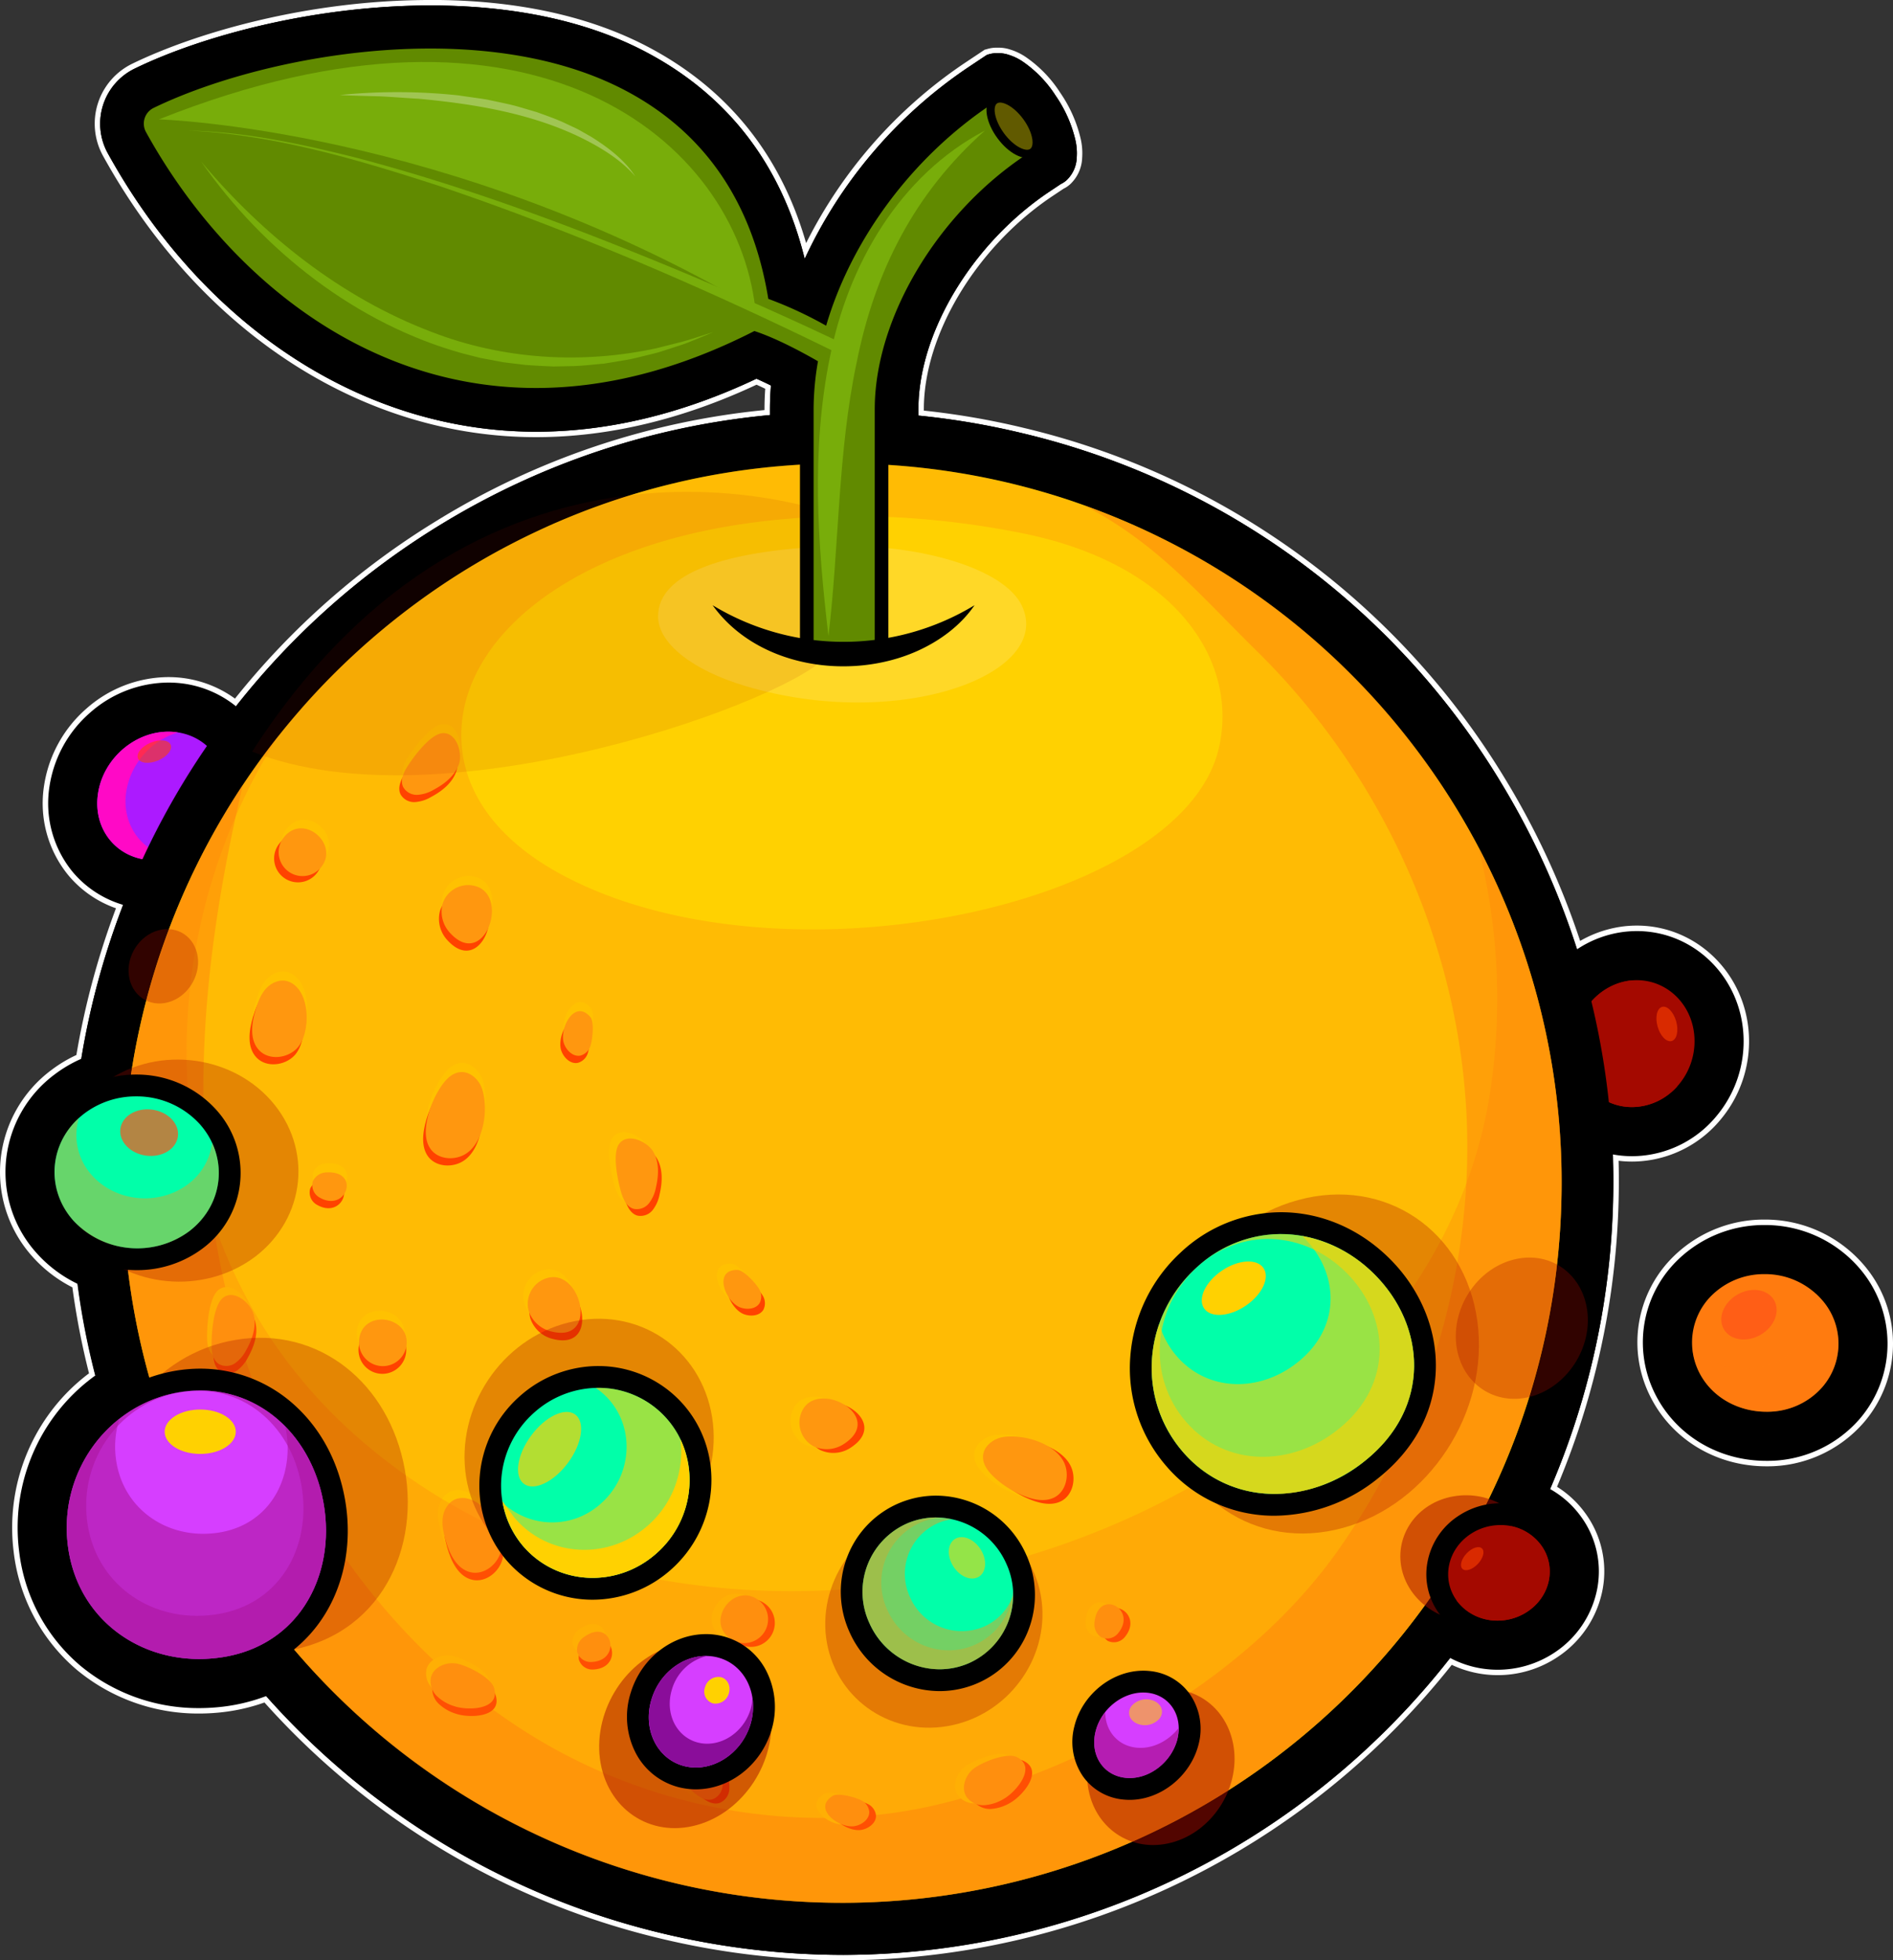 <svg xmlns="http://www.w3.org/2000/svg" width="694.375" height="718.672" viewBox="0 0 694.375 718.672">
  <rect x="0" y="0" width="694.375" height="718.672" fill="#333333" stroke="none"/>
  <g id="orange2" transform="translate(-7452.354 -1887.708)">
    <g id="Group_1220" data-name="Group 1220">
      <g id="Group_1116" data-name="Group 1116">
        <g id="Group_1112" data-name="Group 1112">
          <path id="Path_2406" data-name="Path 2406" d="M7761.782,2605.381a287.223,287.223,0,0,1-66.934-7.978,281.642,281.642,0,0,1-145.181-86.723,68.74,68.74,0,0,1-17.933,3.943c-2.109.184-4.245.276-6.346.276a68.678,68.678,0,0,1-44.191-15.765,65.837,65.837,0,0,1-22.845-42.762,69.928,69.928,0,0,1,13.163-50.188,68.985,68.985,0,0,1,14.627-14.6,280.985,280.985,0,0,1-6.317-32.582,48.774,48.774,0,0,1-14.8-11.251,45.466,45.466,0,0,1,6.754-66.945,49.106,49.106,0,0,1,9.5-5.637c1.126-6.735,2.5-13.5,4.1-20.115a288.907,288.907,0,0,1,10.827-34.98,39.085,39.085,0,0,1-18.008-12.127,40.653,40.653,0,0,1-8.692-32.026,45.707,45.707,0,0,1,15.161-27.636,44.7,44.7,0,0,1,29.445-11.344c.478,0,.959.008,1.421.025a40.48,40.48,0,0,1,23.19,8.243,285.088,285.088,0,0,1,195.054-106.257v-1.211c0-2.582.106-5.308.315-8.112-1.44-.707-2.863-1.373-4.246-1.985-27.252,12.827-54.454,19.329-80.86,19.329-63.442,0-122.5-38.367-157.986-102.63a23.584,23.584,0,0,1-1.788-18.422,23.335,23.335,0,0,1,12.106-13.959c23.159-11.24,63.95-23.252,108.976-23.252,31.5,0,58.5,5.921,80.264,17.6,29.174,15.644,48.424,40.316,57.248,73.355a171.81,171.81,0,0,1,58.812-67.882l7.365-4.905.907-.248a10.745,10.745,0,0,1,2.928-.426c.162,0,.325,0,.486.013.171-.009.342-.014.512-.014a12.631,12.631,0,0,1,4.018.712,20.213,20.213,0,0,1,5.141,2.482,44.739,44.739,0,0,1,12.412,12.8,48.761,48.761,0,0,1,7.386,16.535,22.558,22.558,0,0,1,.571,6.271,4.95,4.95,0,0,1-.031.494,12.877,12.877,0,0,1-3.608,8.572,6.413,6.413,0,0,1-.834.781,9.161,9.161,0,0,1-1.892,1.2l-4.031,2.685c-28.092,18.726-47.711,51.214-47.711,79.006v1.412a284.534,284.534,0,0,1,241.178,195.019,41.2,41.2,0,0,1,17.68-5.957l.13-.012c1.178-.1,2.372-.157,3.546-.157,21.488,0,39.11,17.3,40.118,39.376a43.682,43.682,0,0,1-10.088,30.015,41.34,41.34,0,0,1-28.148,14.952c-1.237.116-2.493.175-3.729.175a39.167,39.167,0,0,1-5.874-.451,287.344,287.344,0,0,1-22.81,121.068,36.09,36.09,0,0,1,10.8,9.858,35.076,35.076,0,0,1,6.209,27.127,37.241,37.241,0,0,1-16.239,24.286,38.567,38.567,0,0,1-38.411,2.352,285.06,285.06,0,0,1-222.815,108.579Z"/>
          <path id="Path_2407" data-name="Path 2407" d="M7610.291,1889.708c28.161,0,56.374,4.913,79.791,17.481,29.729,15.943,49.032,41.3,57.444,75.421a171.915,171.915,0,0,1,59.644-70l7.23-4.815.751-.206a9.792,9.792,0,0,1,2.661-.39c.163,0,.326.005.489.014.171-.01.342-.014.513-.014a11.6,11.6,0,0,1,3.7.659,19.07,19.07,0,0,1,4.918,2.374,43.781,43.781,0,0,1,12.123,12.514,47.779,47.779,0,0,1,7.239,16.187,21.634,21.634,0,0,1,.548,6.049c.005.008-.007.214-.025.417a11.914,11.914,0,0,1-3.31,7.946,5.82,5.82,0,0,1-.758.714,8.323,8.323,0,0,1-1.767,1.113l-4.089,2.725c-28.353,18.9-48.156,51.729-48.156,79.838v2.315a283.641,283.641,0,0,1,38.258,6.5,280.742,280.742,0,0,1,175,127.322,284.745,284.745,0,0,1,28.366,61.833,39.972,39.972,0,0,1,18.328-6.5l.062-.006.062,0c1.147-.1,2.311-.153,3.458-.153,20.953,0,38.136,16.877,39.119,38.422a42.679,42.679,0,0,1-9.858,29.329,40.335,40.335,0,0,1-27.468,14.6c-1.209.113-2.433.17-3.64.17a38.21,38.21,0,0,1-6.915-.639,286.258,286.258,0,0,1-23.035,122.676,35.4,35.4,0,0,1,11.256,10.025,34.072,34.072,0,0,1,6.036,26.364,36.241,36.241,0,0,1-15.805,23.627,37.728,37.728,0,0,1-20.783,6.217,37.215,37.215,0,0,1-17.357-4.3,284.044,284.044,0,0,1-222.535,108.845,286.2,286.2,0,0,1-66.7-7.949,280.842,280.842,0,0,1-145.122-86.928,67.534,67.534,0,0,1-18.309,4.124c-2.081.181-4.187.272-6.262.272a67.673,67.673,0,0,1-43.547-15.531,64.824,64.824,0,0,1-22.495-42.117,68.928,68.928,0,0,1,12.973-49.473,68.038,68.038,0,0,1,14.961-14.788,279.345,279.345,0,0,1-6.534-33.652,48.037,48.037,0,0,1-14.975-11.254l-.025-.028-.025-.029a44.3,44.3,0,0,1-11.149-33.983,44.764,44.764,0,0,1,17.812-31.445,48.133,48.133,0,0,1,9.79-5.738q1.7-10.31,4.174-20.575a287.046,287.046,0,0,1,11.17-35.853,38.258,38.258,0,0,1-18.554-12.128,39.655,39.655,0,0,1-8.472-31.24,44.7,44.7,0,0,1,14.832-27.031,43.7,43.7,0,0,1,28.786-11.095c.465,0,.935.008,1.386.024a39.235,39.235,0,0,1,23.39,8.647,282.924,282.924,0,0,1,74.818-66.358,279.61,279.61,0,0,1,121.071-40.392v-2.121c0-2.771.122-5.69.363-8.709-1.79-.892-3.579-1.73-5.309-2.488-27.258,12.893-54.451,19.428-80.846,19.428-63.072,0-121.806-38.173-157.111-102.113a22.436,22.436,0,0,1,9.877-31c25.811-12.528,67.123-23.154,108.542-23.153m0-2c-45.193,0-86.153,12.063-109.415,23.354a24.433,24.433,0,0,0-10.76,33.752c35.667,64.6,95.055,103.156,158.867,103.156,26.42,0,53.625-6.469,80.871-19.229,1.048.469,2.115.967,3.189,1.488-.178,2.593-.268,5.114-.268,7.51v.3a281.681,281.681,0,0,0-120.115,40.5,284.549,284.549,0,0,0-74.118,65.279,41.543,41.543,0,0,0-22.98-7.861c-.471-.016-.964-.025-1.452-.025A45.7,45.7,0,0,0,7484,2147.532a46.709,46.709,0,0,0-15.49,28.245,41.652,41.652,0,0,0,8.915,32.808,40,40,0,0,0,17.473,12.1,290.223,290.223,0,0,0-10.5,34.131c-1.56,6.474-2.913,13.083-4.025,19.661a50.012,50.012,0,0,0-9.2,5.529,46.736,46.736,0,0,0-18.592,32.84,46.27,46.27,0,0,0,11.64,35.5l.009.011.034.039a49.751,49.751,0,0,0,14.639,11.255,282.279,282.279,0,0,0,6.1,31.522,70.046,70.046,0,0,0-14.3,14.411,70.92,70.92,0,0,0-13.349,50.9,66.818,66.818,0,0,0,23.194,43.408,69.677,69.677,0,0,0,44.833,16c2.132,0,4.3-.094,6.435-.28a69.773,69.773,0,0,0,17.548-3.769,282.63,282.63,0,0,0,145.242,86.525,288.23,288.23,0,0,0,67.17,8,286.058,286.058,0,0,0,223.1-108.327,39.572,39.572,0,0,0,38.674-2.768,38.25,38.25,0,0,0,16.674-24.942,36.064,36.064,0,0,0-6.387-27.9,36.981,36.981,0,0,0-10.349-9.67,288.374,288.374,0,0,0,22.586-119.514,39.749,39.749,0,0,0,4.84.3c1.268,0,2.555-.06,3.826-.179a42.32,42.32,0,0,0,28.819-15.307,44.666,44.666,0,0,0,10.318-30.7c-1.031-22.616-19.092-40.331-41.116-40.331-1.205,0-2.427.054-3.634.161l-.059,0-.079.007a42.222,42.222,0,0,0-17.024,5.453,287.439,287.439,0,0,0-27.774-59.837,282.706,282.706,0,0,0-176.238-128.222,285.662,285.662,0,0,0-36.725-6.36v-.512c0-27.477,19.436-59.624,47.265-78.174l3.974-2.648a10.118,10.118,0,0,0,2.054-1.318,7.742,7.742,0,0,0,.925-.868,13.888,13.888,0,0,0,3.856-9.179c.016-.171.031-.342.032-.516a23.645,23.645,0,0,0-.6-6.534,49.759,49.759,0,0,0-7.535-16.872,45.747,45.747,0,0,0-12.708-13.083,20.941,20.941,0,0,0-5.4-2.595,13.605,13.605,0,0,0-4.293-.749c-.171,0-.342,0-.512.011s-.326-.011-.49-.011a11.744,11.744,0,0,0-3.2.464l-.742.2-.31.085-.268.178-7.23,4.815a172.92,172.92,0,0,0-58,65.907c-9.195-32.038-28.362-56.053-57.036-71.43-21.9-11.756-49.069-17.718-80.736-17.718Z" fill="#fff"/>
        </g>
        <g id="Group_1115" data-name="Group 1115">
          <path id="Path_2412" data-name="Path 2412" d="M8100.286,2424.259c-18.054,0-34.06-9.651-41.772-25.187a43.057,43.057,0,0,1,6.943-48.534,47.066,47.066,0,0,1,69.4,1.088,43.3,43.3,0,0,1,.394,56.927A45.767,45.767,0,0,1,8100.286,2424.259Z"/>
          <path id="Path_2413" data-name="Path 2413" d="M8099.616,2336.807a45.6,45.6,0,0,1,34.486,15.476,42.308,42.308,0,0,1,.388,55.619,44.77,44.77,0,0,1-34.2,15.357c-17.672,0-33.33-9.429-40.876-24.632a42.062,42.062,0,0,1,6.784-47.412,45.367,45.367,0,0,1,33.422-14.408m0-2a47.37,47.37,0,0,0-34.9,15.055,44.05,44.05,0,0,0-7.1,49.652c7.883,15.881,24.232,25.745,42.669,25.745a46.767,46.767,0,0,0,35.724-16.057,44.289,44.289,0,0,0-.4-58.231,47.622,47.622,0,0,0-36-16.164Z" fill="#fff"/>
        </g>
      </g>
      <g id="Group_1219" data-name="Group 1219">
        <g id="Group_1122" data-name="Group 1122">
          <g id="Group_1119" data-name="Group 1119">
            <g id="Group_1118" data-name="Group 1118">
              <path id="Path_2414" data-name="Path 2414" d="M8050.921,2295.561c-12.306,0-22.411-10.14-23-23.084-.631-13.817,9.593-26.081,22.79-27.341.695-.062,1.384-.092,2.062-.092,12.38,0,22.542,10.169,23.135,23.151.633,13.858-9.6,26.088-22.812,27.263-.713.067-1.448.1-2.17.1Z" fill="#a40900"/>
              <g id="Group_1117" data-name="Group 1117">
                <path id="Path_2415" data-name="Path 2415" d="M8052.768,2247.044c11.278,0,20.583,9.1,21.137,21.242.585,12.811-8.8,24.1-20.991,25.18q-1.006.1-1.993.095c-11.216,0-20.452-9.075-21.007-21.176-.585-12.811,8.8-24.1,20.983-25.258q.943-.084,1.871-.083m0-4c-.737,0-1.485.033-2.224.1-14.27,1.361-25.305,14.56-24.626,29.425a26.735,26.735,0,0,0,7.673,17.771,24.368,24.368,0,0,0,17.33,7.222c.785,0,1.583-.038,2.371-.113,14.239-1.266,25.289-14.431,24.609-29.344-.641-14.052-11.681-25.06-25.133-25.06Z"/>
              </g>
            </g>
          </g>
          <g id="Group_1120" data-name="Group 1120" style="mix-blend-mode: multiply;isolation: isolate">
            <path id="Path_2416" data-name="Path 2416" d="M8044.636,2264.915a24.815,24.815,0,0,1,6.431-17.794c-.057,0-.113,0-.17.006-12.18,1.162-21.568,12.447-20.983,25.259s10.9,22.23,23,21.08a22.426,22.426,0,0,0,14.623-7.466C8055.484,2287.087,8045.223,2277.69,8044.636,2264.915Z" fill="#a40900"/>
          </g>
          <g id="Group_1121" data-name="Group 1121" opacity="0.58" style="mix-blend-mode: screen;isolation: isolate">
            <ellipse id="Ellipse_33" data-name="Ellipse 33" cx="3.539" cy="6.497" rx="3.539" ry="6.497" transform="matrix(0.963, -0.271, 0.271, 0.963, 8058.62, 2257.794)" fill="#ff4200"/>
          </g>
        </g>
        <g id="Group_1126" data-name="Group 1126">
          <g id="Group_1123" data-name="Group 1123">
            <path id="Path_2417" data-name="Path 2417" d="M7508.929,2205.082c-.287,0-.576-.005-.863-.015a22.48,22.48,0,0,1-16.809-8,23.334,23.334,0,0,1-4.933-18.678c1.983-13.7,14.188-24.446,27.785-24.446.285,0,.573.005.859.015a22.55,22.55,0,0,1,16.818,7.989,23.311,23.311,0,0,1,5.007,18.581c-2.058,13.775-14.3,24.558-27.863,24.558Z" fill="#ac1aff"/>
            <path id="Path_2418" data-name="Path 2418" d="M7514.11,2155.939c.262,0,.527.005.79.014,12.886.426,21.788,11.325,19.914,24.286-1.912,12.791-13.393,22.843-25.885,22.843-.264,0-.53-.005-.8-.014-12.886-.427-21.787-11.325-19.833-24.387,1.837-12.691,13.319-22.742,25.809-22.742m0-4c-14.569,0-27.644,11.5-29.768,26.169a25.3,25.3,0,0,0,5.379,20.236,24.457,24.457,0,0,0,18.281,8.722c.306.01.618.016.927.016,14.533,0,27.641-11.532,29.841-26.252a25.3,25.3,0,0,0-5.45-20.17,24.527,24.527,0,0,0-18.288-8.7c-.3-.01-.615-.016-.922-.016Z"/>
          </g>
          <g id="Group_1124" data-name="Group 1124" style="mix-blend-mode: multiply;isolation: isolate">
            <path id="Path_2419" data-name="Path 2419" d="M7498.662,2177.923a27.206,27.206,0,0,1,18.94-21.705,22.82,22.82,0,0,0-2.7-.265c-12.791-.435-24.723,9.771-26.6,22.728-1.954,13.063,6.947,23.961,19.833,24.388a23.955,23.955,0,0,0,7.661-1.023C7504.4,2200.3,7496.848,2190.05,7498.662,2177.923Z" fill="#ff09c6"/>
          </g>
          <g id="Group_1125" data-name="Group 1125" opacity="0.58" style="mix-blend-mode: screen;isolation: isolate">
            <ellipse id="Ellipse_34" data-name="Ellipse 34" cx="6.497" cy="3.539" rx="6.497" ry="3.539" transform="translate(7501.609 2162.481) rotate(-22.639)" fill="#ff4200"/>
          </g>
        </g>
        <g id="Group_1127" data-name="Group 1127">
          <path id="Path_2420" data-name="Path 2420" d="M7847.34,1944.981v0Z"/>
          <path id="Path_2421" data-name="Path 2421" d="M8002.492,2173.877a280.742,280.742,0,0,0-175-127.322,283.641,283.641,0,0,0-38.258-6.5v-2.315c0-28.109,19.8-60.939,48.156-79.838l4.089-2.725a8.351,8.351,0,0,0,1.768-1.113,5.875,5.875,0,0,0,.757-.714,11.914,11.914,0,0,0,3.31-7.946c.018-.2.03-.409.025-.417a21.6,21.6,0,0,0-.548-6.049,47.76,47.76,0,0,0-7.239-16.187,43.768,43.768,0,0,0-12.123-12.514,19.055,19.055,0,0,0-4.918-2.374,11.2,11.2,0,0,0-4.211-.645,9.5,9.5,0,0,0-3.15.376l-.751.206-7.23,4.815a171.915,171.915,0,0,0-59.644,70c-8.412-34.122-27.715-59.478-57.444-75.421-57.858-31.053-144.973-15.373-188.333,5.672a22.436,22.436,0,0,0-9.877,31c35.3,63.939,94.039,102.112,157.111,102.112,26.4,0,53.588-6.535,80.846-19.427,1.73.757,3.519,1.595,5.309,2.487-.241,3.019-.363,5.938-.363,8.709v2.121a282.84,282.84,0,0,0-39.694,556.571,286.2,286.2,0,0,0,66.7,7.949,282.869,282.869,0,0,0,240.709-430.5Z"/>
        </g>
        <path id="Path_2422" data-name="Path 2422" d="M8025.156,2321.481c0,2.04-.025,4.068-.074,6.1-.024,1.149-.048,2.285-.1,3.421a262.561,262.561,0,0,1-33.511,119.578q-4.38,7.79-9.273,15.247-7,10.7-14.99,20.671a266.74,266.74,0,0,1-17.9,20.121,264.075,264.075,0,0,1-417.194-54.23v-.013a262.386,262.386,0,0,1-33.963-110.855q-.734-9.915-.745-20.036a264.2,264.2,0,0,1,6.45-58.225q2.273-10.1,5.3-19.877,1.559-5.058,3.324-10.018a262.57,262.57,0,0,1,25.667-52.8q2.162-3.428,4.435-6.781a264.18,264.18,0,0,1,20.133-26.083v-.012q2.272-2.6,4.606-5.131,7.9-8.558,16.517-16.383a266.164,266.164,0,0,1,35.588-27.244q9.364-5.973,19.241-11.166h.013q5.569-2.931,11.3-5.595,3.354-1.577,6.756-3.042c2.346-1.014,4.728-1.992,7.11-2.944a260.191,260.191,0,0,1,35.49-11.252q10.39-2.511,21.111-4.178a266.055,266.055,0,0,1,40.829-3.14,263.1,263.1,0,0,1,85.567,14.2l.073.037a263.67,263.67,0,0,1,99.3,61.414q8.722,8.557,16.627,17.91c1.258,1.49,2.492,2.981,3.7,4.5q4.8,5.937,9.26,12.155A262.7,262.7,0,0,1,8025.156,2321.481Z" fill="#ffd101"/>
        <path id="Path_2423" data-name="Path 2423" d="M7986.368,2183.766q1.6,2.61,3.119,5.238c.578.992,1.151,1.974,1.7,2.969a262.558,262.558,0,0,1,33.823,119.49q.33,8.93.048,17.845c-.257,8.521-.927,17.024-2,25.456a266.89,266.89,0,0,1-4.766,26.5,264.072,264.072,0,0,1-384.171,171.476l-.006-.011a262.394,262.394,0,0,1-86.827-76.835q-5.8-8.075-11.092-16.7a264.208,264.208,0,0,1-24.886-53.034q-3.332-9.8-5.851-19.722-1.311-5.127-2.394-10.28a262.561,262.561,0,0,1-5.662-58.435q.055-4.052.244-8.1a264.143,264.143,0,0,1,3.561-32.757l-.007-.01a265.735,265.735,0,0,1,22.928-71.188q4.871-9.984,10.586-19.567l.01-.007q3.222-5.408,6.719-10.67c-15.145,64.478-21.563,129.575-3.577,195.652,17.12,62.883,56.026,121.016,112,154.4,43.768,26.1,98.157,35.616,147.87,23.446,54.6-13.357,112.72-46.552,145.428-92.86,32.048-45.374,49.315-101.282,47.241-156.872-2.413-64.735-30.955-127.49-77.05-172.818-21.375-21.008-36.453-39.425-63.521-53.47q7.194,2.559,14.243,5.536A262.694,262.694,0,0,1,7986.368,2183.766Z" fill="#ff7b0f" opacity="0.4" style="mix-blend-mode: multiply;isolation: isolate"/>
        <g id="Group_1128" data-name="Group 1128">
          <path id="Path_2424" data-name="Path 2424" d="M8025.022,2311.447a262.672,262.672,0,0,0-33.83-119.46c-.544-1.025-1.121-1.986-1.7-2.979-1.025-1.762-2.05-3.492-3.107-5.254a262.678,262.678,0,0,0-122.311-105.3c-4.677-1.986-9.45-3.844-14.223-5.542-1.827-.673-3.653-1.282-5.511-1.922q-11.628-3.8-23.546-6.6a263.868,263.868,0,0,0-116.736-.544h-.1a265.549,265.549,0,0,0-113.566,56.542q-8.265,7.016-15.826,14.576a259.457,259.457,0,0,0-24.41,28.127c-1.538,2.051-3.076,4.133-4.517,6.215-1.442,2.018-2.819,4.069-4.2,6.119q-3.508,5.286-6.728,10.668c-3.812,6.407-7.336,12.91-10.571,19.573A267.149,267.149,0,0,0,7508,2247.473q-3.267,11.2-5.542,22.617c-.448,2.242-.865,4.484-1.249,6.759v.032a266.164,266.164,0,0,0-3.556,32.74c-.129,2.691-.192,5.414-.256,8.1a263.008,263.008,0,0,0,5.67,58.432q1.106,5.142,2.4,10.284c1.665,6.6,3.619,13.2,5.862,19.734a263.585,263.585,0,0,0,24.859,53.018c3.524,5.767,7.24,11.309,11.117,16.691a263.958,263.958,0,0,0,475.756-121.126c1.058-8.425,1.73-16.947,1.987-25.468C8025.246,2323.364,8025.246,2317.406,8025.022,2311.447Zm-125.707-148.964c-14.063,57.92-160.562,88.578-240.329,46.2-26.782-14.224-38.346-33.766-37.385-53.724,1.7-34.277,39.852-65.7,102.673-75.09,33.8-5.094,70.606-3.3,103.6,3.427C7884.354,2094.824,7907.035,2130.736,7899.315,2162.483Z" fill="#ff7b0f" opacity="0.25" style="mix-blend-mode: multiply;isolation: isolate"/>
        </g>
        <path id="Path_2425" data-name="Path 2425" d="M7827.171,2109.72c-6.674-14.023-39.447-23.309-72.394-21.687-35.262,1.736-61.268,9.382-61.029,25.839.14,9.693,12.524,19.5,31.946,25.312C7782.165,2156.069,7839.143,2134.874,7827.171,2109.72Z" fill="#fff" opacity="0.15"/>
        <g id="Group_1135" data-name="Group 1135">
          <path id="Path_2426" data-name="Path 2426" d="M7781.891,2482.525c-1.43,2.6-.651,5.989,1.174,8.333s4.509,3.844,7.182,5.138c4.724,2.288,10.661,4.039,14.945,1.006,4.177-2.956,4.493-9.59,1.443-13.7C7802.13,2477.232,7786.178,2474.715,7781.891,2482.525Z" fill="#ffc101"/>
          <path id="Path_2427" data-name="Path 2427" d="M7853.173,2476.045c-1.27.967-2.27,2.76-2.584,5.606a5.663,5.663,0,0,0,2.385,5.557,5.14,5.14,0,0,0,6.264-1.451C7864.828,2478.939,7857.461,2472.777,7853.173,2476.045Z" fill="#ffc101"/>
          <path id="Path_2428" data-name="Path 2428" d="M7787.629,2484.581c-1.43,2.6-.651,5.989,1.174,8.332s4.508,3.844,7.182,5.139c4.724,2.288,10.661,4.039,14.945,1.006,4.177-2.956,4.493-9.591,1.443-13.7C7807.868,2479.288,7791.916,2476.771,7787.629,2484.581Z" fill="#ff4200"/>
          <path id="Path_2429" data-name="Path 2429" d="M7858.91,2478.1c-1.269.967-2.269,2.761-2.583,5.607a5.662,5.662,0,0,0,2.385,5.557,5.139,5.139,0,0,0,6.263-1.451C7870.566,2481,7863.2,2474.833,7858.91,2478.1Z" fill="#ff4200"/>
          <g id="Group_1129" data-name="Group 1129">
            <path id="Path_2430" data-name="Path 2430" d="M7703.444,2544.057c1.956,1.724,4.52,3.328,7.019,2.585a5.693,5.693,0,0,0,3.654-4.714,13.276,13.276,0,0,0-.9-6.171c-1.472-4.33-3.9-8.667-7.974-10.736-3.546-1.8-11.18-1.041-11.952,3.926C7692.577,2533.573,7700.384,2541.359,7703.444,2544.057Z" fill="#ffc101"/>
            <path id="Path_2431" data-name="Path 2431" d="M7709.182,2546.113c1.956,1.724,4.52,3.328,7.019,2.585a5.693,5.693,0,0,0,3.654-4.714,13.273,13.273,0,0,0-.9-6.171c-1.472-4.33-3.9-8.667-7.974-10.736-3.546-1.8-11.18-1.041-11.952,3.926C7698.315,2535.628,7706.122,2543.415,7709.182,2546.113Z" fill="#ff4200"/>
            <path id="Path_2432" data-name="Path 2432" d="M7706.708,2544.734c1.956,1.724,4.52,3.328,7.019,2.584a5.691,5.691,0,0,0,3.654-4.713,13.278,13.278,0,0,0-.9-6.171c-1.473-4.33-3.9-8.667-7.975-10.736-3.546-1.8-11.18-1.041-11.951,3.925C7695.841,2534.249,7703.648,2542.036,7706.708,2544.734Z" fill="#ff970f"/>
          </g>
          <g id="Group_1130" data-name="Group 1130">
            <path id="Path_2433" data-name="Path 2433" d="M7815.849,2531.206c-3.969.948-8.346,3.053-10.08,4.611-2.768,2.487-4.167,6.924-2.093,10.013a7.552,7.552,0,0,0,6.533,2.979,15.863,15.863,0,0,0,7.061-2.3c4.352-2.42,12.5-11.752,4.678-15.368C7820.521,2530.481,7818.26,2530.63,7815.849,2531.206Z" fill="#ffc101"/>
            <path id="Path_2434" data-name="Path 2434" d="M7821.587,2533.262c-3.969.948-8.346,3.053-10.08,4.611-2.768,2.487-4.167,6.924-2.093,10.013a7.551,7.551,0,0,0,6.533,2.979,15.858,15.858,0,0,0,7.061-2.3c4.352-2.42,12.5-11.753,4.677-15.368C7826.259,2532.536,7824,2532.686,7821.587,2533.262Z" fill="#ff4200"/>
            <path id="Path_2435" data-name="Path 2435" d="M7819.113,2531.882c-3.969.949-8.346,3.054-10.08,4.612-2.768,2.487-4.167,6.924-2.093,10.013a7.552,7.552,0,0,0,6.533,2.979,15.863,15.863,0,0,0,7.061-2.3c4.352-2.42,12.5-11.753,4.678-15.368C7823.785,2531.157,7821.524,2531.307,7819.113,2531.882Z" fill="#ff970f"/>
          </g>
          <g id="Group_1131" data-name="Group 1131">
            <path id="Path_2436" data-name="Path 2436" d="M7817.218,2413.83c-3.709.53-7.379,3.352-7.546,7.094-.133,2.985,1.9,5.619,4.089,7.654a34.611,34.611,0,0,0,11.683,7.156c3.389,1.236,7.313,1.893,10.5.2,4.3-2.287,5.547-8.372,3.447-12.764C7836,2416.076,7824.57,2412.78,7817.218,2413.83Z" fill="#ffc101"/>
            <path id="Path_2437" data-name="Path 2437" d="M7822.956,2415.886c-3.709.53-7.379,3.352-7.546,7.094-.133,2.985,1.9,5.619,4.089,7.654a34.613,34.613,0,0,0,11.683,7.156c3.389,1.236,7.313,1.893,10.5.2,4.3-2.286,5.547-8.371,3.447-12.763C7841.735,2418.132,7830.308,2414.836,7822.956,2415.886Z" fill="#ff4200"/>
            <path id="Path_2438" data-name="Path 2438" d="M7820.482,2414.507c-3.709.53-7.379,3.351-7.546,7.094-.133,2.985,1.9,5.618,4.089,7.654a34.634,34.634,0,0,0,11.683,7.156c3.389,1.236,7.313,1.893,10.5.2,4.3-2.286,5.547-8.371,3.447-12.763C7839.261,2416.753,7827.834,2413.457,7820.482,2414.507Z" fill="#ff970f"/>
          </g>
          <path id="Path_2439" data-name="Path 2439" d="M7785.155,2483.2c-1.43,2.6-.651,5.989,1.174,8.332s4.509,3.844,7.182,5.139c4.724,2.288,10.661,4.038,14.945,1.006,4.177-2.956,4.493-9.591,1.443-13.7C7805.394,2477.909,7789.442,2475.392,7785.155,2483.2Z" fill="#ff970f"/>
          <g id="Group_1132" data-name="Group 1132">
            <path id="Path_2440" data-name="Path 2440" d="M7756.248,2400.718c6.663,2.575,11.442,9.655,2.588,15.538a11.485,11.485,0,0,1-11.192,1.055,9.884,9.884,0,0,1-5.174-10.405C7743.872,2399.551,7750.711,2398.579,7756.248,2400.718Z" fill="#ffc101"/>
            <path id="Path_2441" data-name="Path 2441" d="M7761.986,2402.774c6.663,2.575,11.442,9.655,2.588,15.537a11.487,11.487,0,0,1-11.192,1.056,9.884,9.884,0,0,1-5.174-10.405C7749.61,2401.607,7756.449,2400.635,7761.986,2402.774Z" fill="#ff4200"/>
            <path id="Path_2442" data-name="Path 2442" d="M7759.512,2401.4c6.664,2.575,11.442,9.655,2.588,15.537a11.485,11.485,0,0,1-11.192,1.056,9.885,9.885,0,0,1-5.174-10.405C7747.136,2400.228,7753.975,2399.256,7759.512,2401.4Z" fill="#ff970f"/>
          </g>
          <path id="Path_2443" data-name="Path 2443" d="M7856.437,2476.721c-1.27.967-2.27,2.76-2.584,5.607a5.664,5.664,0,0,0,2.385,5.557,5.141,5.141,0,0,0,6.264-1.451C7868.092,2479.615,7860.725,2473.454,7856.437,2476.721Z" fill="#ff970f"/>
          <g id="Group_1133" data-name="Group 1133">
            <path id="Path_2444" data-name="Path 2444" d="M7751.805,2549.438c.09,3.988,6.779,7.871,10.948,7.023,2.615-.532,5.27-2.551,5.19-5.218a5.312,5.312,0,0,0-3.133-4.306c-1.908-.957-8.2-2.8-10.242-1.551C7752.561,2546.614,7751.773,2548.033,7751.805,2549.438Z" fill="#ffc101"/>
            <path id="Path_2445" data-name="Path 2445" d="M7757.543,2551.494c.09,3.987,6.779,7.871,10.948,7.023,2.615-.532,5.27-2.551,5.19-5.218a5.313,5.313,0,0,0-3.133-4.306c-1.908-.957-8.2-2.8-10.242-1.552C7758.3,2548.67,7757.511,2550.088,7757.543,2551.494Z" fill="#ff4200"/>
            <path id="Path_2446" data-name="Path 2446" d="M7755.069,2550.115c.091,3.987,6.779,7.871,10.948,7.023,2.615-.532,5.27-2.551,5.19-5.218a5.312,5.312,0,0,0-3.133-4.306c-1.908-.957-8.2-2.8-10.242-1.552C7755.825,2547.291,7755.037,2548.709,7755.069,2550.115Z" fill="#ff970f"/>
          </g>
          <g id="Group_1134" data-name="Group 1134">
            <path id="Path_2447" data-name="Path 2447" d="M7714.828,2476.433c-2.279,3.686-2.2,8.745,2.717,11.707a8.756,8.756,0,0,0,9.284-14.846C7722.129,2470.248,7717.2,2472.6,7714.828,2476.433Z" fill="#ffc101"/>
            <path id="Path_2448" data-name="Path 2448" d="M7720.566,2478.489c-2.279,3.686-2.2,8.745,2.716,11.707a8.756,8.756,0,0,0,9.284-14.846C7727.867,2472.3,7722.938,2474.653,7720.566,2478.489Z" fill="#ff4200"/>
            <path id="Path_2449" data-name="Path 2449" d="M7718.092,2477.11c-2.279,3.686-2.2,8.745,2.717,11.707a8.756,8.756,0,0,0,9.284-14.846C7725.393,2470.924,7720.464,2473.274,7718.092,2477.11Z" fill="#ff970f"/>
          </g>
        </g>
        <g id="Group_1138" data-name="Group 1138">
          <g id="Group_1136" data-name="Group 1136">
            <path id="Path_2450" data-name="Path 2450" d="M7677.84,2322.639c.738,2.5,2.056,5.222,4.567,5.922a5.69,5.69,0,0,0,5.6-2.046,13.274,13.274,0,0,0,2.525-5.7c1.057-4.449,1.312-9.411-1.04-13.333-2.046-3.41-8.912-6.83-12.208-3.035C7674.216,2307.979,7676.684,2318.726,7677.84,2322.639Z" fill="#ffc101"/>
            <path id="Path_2451" data-name="Path 2451" d="M7681.6,2327.433c.739,2.5,2.056,5.222,4.568,5.922a5.7,5.7,0,0,0,5.6-2.046,13.28,13.28,0,0,0,2.524-5.7c1.058-4.45,1.313-9.411-1.04-13.333-2.045-3.41-8.911-6.83-12.207-3.035C7677.981,2312.773,7680.448,2323.519,7681.6,2327.433Z" fill="#ff4200"/>
            <path id="Path_2452" data-name="Path 2452" d="M7680.243,2324.949c.739,2.5,2.056,5.222,4.568,5.922a5.694,5.694,0,0,0,5.6-2.046,13.3,13.3,0,0,0,2.525-5.7c1.057-4.45,1.312-9.411-1.041-13.333-2.045-3.41-8.911-6.83-12.207-3.035C7676.62,2310.289,7679.087,2321.035,7680.243,2324.949Z" fill="#ff970f"/>
          </g>
          <g id="Group_1137" data-name="Group 1137">
            <path id="Path_2453" data-name="Path 2453" d="M7715.924,2352.926c-2.045,3.424,1.552,10.271,5.533,11.771,2.5.941,5.819.644,7.171-1.657a5.318,5.318,0,0,0-.362-5.313c-1.107-1.825-5.457-6.733-7.846-6.762C7718.066,2350.937,7716.645,2351.719,7715.924,2352.926Z" fill="#ffc101"/>
            <path id="Path_2454" data-name="Path 2454" d="M7719.688,2357.719c-2.045,3.425,1.553,10.272,5.534,11.772,2.5.941,5.819.644,7.17-1.657a5.312,5.312,0,0,0-.362-5.313c-1.106-1.825-5.456-6.733-7.846-6.763C7721.831,2355.73,7720.409,2356.512,7719.688,2357.719Z" fill="#ff4200"/>
            <path id="Path_2455" data-name="Path 2455" d="M7718.327,2355.235c-2.044,3.425,1.553,10.272,5.534,11.772,2.5.941,5.819.644,7.17-1.657a5.311,5.311,0,0,0-.362-5.313c-1.106-1.825-5.456-6.733-7.846-6.763C7720.47,2353.246,7719.048,2354.028,7718.327,2355.235Z" fill="#ff970f"/>
          </g>
        </g>
        <g id="Group_1145" data-name="Group 1145">
          <path id="Path_2456" data-name="Path 2456" d="M7618.627,2434.184c-2.9.663-4.907,3.495-5.444,6.417s.127,5.923.938,8.781c1.432,5.05,4.071,10.648,9.185,11.832,4.985,1.154,10.151-3.021,11.192-8.031C7636.037,2445.782,7627.311,2432.193,7618.627,2434.184Z" fill="#ffc101"/>
          <path id="Path_2457" data-name="Path 2457" d="M7670.862,2483.118c-1.566-.3-3.571.14-5.906,1.8a5.662,5.662,0,0,0-2.565,5.476,5.142,5.142,0,0,0,5.249,3.714C7676.45,2493.748,7676.154,2484.149,7670.862,2483.118Z" fill="#ffc101"/>
          <path id="Path_2458" data-name="Path 2458" d="M7620.906,2439.836c-2.895.664-4.906,3.5-5.443,6.417s.126,5.924.937,8.782c1.432,5.049,4.072,10.648,9.185,11.832,4.986,1.154,10.152-3.021,11.193-8.032C7638.316,2451.434,7629.591,2437.846,7620.906,2439.836Z" fill="#ff4200"/>
          <path id="Path_2459" data-name="Path 2459" d="M7673.141,2488.77c-1.566-.3-3.57.141-5.905,1.8a5.662,5.662,0,0,0-2.565,5.475,5.139,5.139,0,0,0,5.248,3.714C7678.729,2499.4,7678.434,2489.8,7673.141,2488.77Z" fill="#ff4200"/>
          <g id="Group_1139" data-name="Group 1139">
            <path id="Path_2460" data-name="Path 2460" d="M7528.294,2377.963c.012,2.607.519,5.588,2.736,6.961a5.693,5.693,0,0,0,5.95-.405,13.277,13.277,0,0,0,4.014-4.772c2.255-3.979,3.883-8.673,2.717-13.095-1.015-3.844-6.656-9.043-10.879-6.317C7528.9,2362.874,7528.274,2373.882,7528.294,2377.963Z" fill="#ffc101"/>
            <path id="Path_2461" data-name="Path 2461" d="M7530.573,2383.616c.013,2.607.52,5.588,2.736,6.96a5.694,5.694,0,0,0,5.951-.4,13.28,13.28,0,0,0,4.013-4.772c2.256-3.979,3.883-8.673,2.717-13.095-1.014-3.845-6.655-9.043-10.878-6.317C7531.179,2368.527,7530.554,2379.535,7530.573,2383.616Z" fill="#ff4200"/>
            <path id="Path_2462" data-name="Path 2462" d="M7529.958,2380.851c.013,2.607.52,5.588,2.736,6.96a5.693,5.693,0,0,0,5.951-.4,13.286,13.286,0,0,0,4.014-4.772c2.255-3.979,3.883-8.673,2.716-13.095-1.014-3.844-6.655-9.043-10.878-6.317C7530.564,2365.762,7529.939,2376.77,7529.958,2380.851Z" fill="#ff970f"/>
          </g>
          <g id="Group_1140" data-name="Group 1140">
            <path id="Path_2463" data-name="Path 2463" d="M7627.8,2499.073c-3.347-2.335-7.83-4.2-10.147-4.464-3.7-.413-7.942,1.491-8.87,5.1a7.554,7.554,0,0,0,2.118,6.861,15.882,15.882,0,0,0,6.414,3.744c4.7,1.641,17.087,1.519,14.589-6.725C7631.444,2502.08,7629.829,2500.491,7627.8,2499.073Z" fill="#ffc101"/>
            <path id="Path_2464" data-name="Path 2464" d="M7630.076,2504.725c-3.348-2.334-7.83-4.2-10.147-4.463-3.7-.413-7.942,1.491-8.87,5.094a7.552,7.552,0,0,0,2.118,6.861,15.87,15.87,0,0,0,6.414,3.744c4.7,1.642,17.087,1.52,14.588-6.724C7633.724,2507.733,7632.109,2506.143,7630.076,2504.725Z" fill="#ff4200"/>
            <path id="Path_2465" data-name="Path 2465" d="M7629.461,2501.961c-3.347-2.335-7.83-4.2-10.147-4.464-3.7-.413-7.942,1.492-8.87,5.094a7.552,7.552,0,0,0,2.118,6.862,15.882,15.882,0,0,0,6.414,3.744c4.7,1.641,17.087,1.52,14.589-6.725C7633.109,2504.968,7631.494,2503.379,7629.461,2501.961Z" fill="#ff970f"/>
          </g>
          <g id="Group_1141" data-name="Group 1141">
            <path id="Path_2466" data-name="Path 2466" d="M7693.426,2414.9c-2.861-2.418-7.409-3.283-10.316-.92-2.318,1.886-2.932,5.157-3,8.144a34.628,34.628,0,0,0,2.423,13.484c1.33,3.353,3.449,6.721,6.832,7.974,4.565,1.69,9.941-1.423,11.825-5.912C7704.235,2430.416,7699.1,2419.689,7693.426,2414.9Z" fill="#ffc101"/>
            <path id="Path_2467" data-name="Path 2467" d="M7695.706,2420.549c-2.862-2.418-7.41-3.283-10.316-.92-2.319,1.885-2.932,5.156-3,8.144a34.6,34.6,0,0,0,2.423,13.484c1.33,3.353,3.448,6.721,6.831,7.974,4.565,1.689,9.942-1.423,11.826-5.912C7706.514,2436.069,7701.378,2425.342,7695.706,2420.549Z" fill="#ff4200"/>
            <path id="Path_2468" data-name="Path 2468" d="M7695.091,2417.784c-2.862-2.418-7.41-3.283-10.316-.92-2.318,1.886-2.932,5.157-3,8.144a34.6,34.6,0,0,0,2.423,13.484c1.33,3.353,3.448,6.721,6.832,7.974,4.565,1.69,9.941-1.423,11.825-5.912C7705.9,2433.3,7700.764,2422.577,7695.091,2417.784Z" fill="#ff970f"/>
          </g>
          <path id="Path_2469" data-name="Path 2469" d="M7620.291,2437.072c-2.9.663-4.906,3.495-5.443,6.417s.127,5.923.937,8.781c1.433,5.05,4.072,10.648,9.186,11.832,4.985,1.154,10.151-3.021,11.192-8.031C7637.7,2448.67,7628.976,2435.081,7620.291,2437.072Z" fill="#ff970f"/>
          <g id="Group_1142" data-name="Group 1142">
            <path id="Path_2470" data-name="Path 2470" d="M7662.681,2360.637c2.508,6.689.4,14.966-9.884,12.264a11.484,11.484,0,0,1-8.23-7.658,9.885,9.885,0,0,1,4.331-10.783C7655.325,2350.617,7660.6,2355.079,7662.681,2360.637Z" fill="#ffc101"/>
            <path id="Path_2471" data-name="Path 2471" d="M7664.961,2366.29c2.507,6.689.4,14.966-9.884,12.264a11.487,11.487,0,0,1-8.231-7.658,9.885,9.885,0,0,1,4.332-10.783C7657.6,2356.27,7662.877,2360.732,7664.961,2366.29Z" fill="#ff4200"/>
            <path id="Path_2472" data-name="Path 2472" d="M7664.346,2363.525c2.508,6.689.4,14.966-9.884,12.264a11.485,11.485,0,0,1-8.23-7.658,9.884,9.884,0,0,1,4.331-10.783C7656.99,2353.5,7662.262,2357.967,7664.346,2363.525Z" fill="#ff970f"/>
          </g>
          <path id="Path_2473" data-name="Path 2473" d="M7672.527,2486.006c-1.567-.305-3.571.14-5.906,1.8a5.662,5.662,0,0,0-2.565,5.476,5.141,5.141,0,0,0,5.248,3.714C7678.114,2496.636,7677.819,2487.037,7672.527,2486.006Z" fill="#ff970f"/>
          <g id="Group_1143" data-name="Group 1143">
            <path id="Path_2474" data-name="Path 2474" d="M7558.845,2432.311c-2.918,2.719-1.371,10.3,2.034,12.847,2.136,1.6,5.409,2.241,7.348.407a5.31,5.31,0,0,0,1.133-5.2c-.554-2.061-3.364-7.987-5.65-8.681C7561.457,2431,7559.874,2431.353,7558.845,2432.311Z" fill="#ffc101"/>
            <path id="Path_2475" data-name="Path 2475" d="M7561.125,2437.964c-2.918,2.719-1.372,10.3,2.034,12.847,2.136,1.6,5.409,2.24,7.348.407a5.314,5.314,0,0,0,1.133-5.2c-.554-2.062-3.364-7.987-5.651-8.682C7563.737,2436.651,7562.154,2437,7561.125,2437.964Z" fill="#ff4200"/>
            <path id="Path_2476" data-name="Path 2476" d="M7560.51,2435.2c-2.918,2.719-1.372,10.3,2.034,12.847,2.136,1.6,5.409,2.241,7.348.407a5.311,5.311,0,0,0,1.133-5.2c-.554-2.062-3.364-7.987-5.651-8.682C7563.122,2433.886,7561.539,2434.241,7560.51,2435.2Z" fill="#ff970f"/>
          </g>
          <g id="Group_1144" data-name="Group 1144">
            <path id="Path_2477" data-name="Path 2477" d="M7592.618,2368.279c-4.31-.455-8.833,1.813-9.37,7.526a8.756,8.756,0,0,0,17.4,1.924C7601.358,2372.173,7597.1,2368.752,7592.618,2368.279Z" fill="#ffc101"/>
            <path id="Path_2478" data-name="Path 2478" d="M7593.255,2374.341c-4.31-.455-8.833,1.813-9.37,7.526a8.756,8.756,0,0,0,17.4,1.924C7602,2378.235,7597.74,2374.813,7593.255,2374.341Z" fill="#ff4200"/>
            <path id="Path_2479" data-name="Path 2479" d="M7593.424,2371.513c-4.31-.454-8.832,1.814-9.369,7.526a8.756,8.756,0,0,0,17.4,1.925C7602.165,2375.408,7597.91,2371.986,7593.424,2371.513Z" fill="#ff970f"/>
          </g>
        </g>
        <g id="Group_1152" data-name="Group 1152">
          <path id="Path_2480" data-name="Path 2480" d="M7558.214,2244.19c-2.8-1-6.016.312-8.039,2.488s-3.075,5.064-3.927,7.91c-1.5,5.029-2.287,11.168,1.39,14.914,3.585,3.652,10.185,2.906,13.755-.76C7566.667,2263.326,7566.608,2247.177,7558.214,2244.19Z" fill="#ffc101"/>
          <path id="Path_2481" data-name="Path 2481" d="M7578.312,2315.838c-1.157-1.1-3.086-1.8-5.947-1.656a5.663,5.663,0,0,0-5.105,3.241,5.141,5.141,0,0,0,2.431,5.952C7577.314,2327.806,7582.222,2319.551,7578.312,2315.838Z" fill="#ffc101"/>
          <path id="Path_2482" data-name="Path 2482" d="M7557.1,2250.182c-2.8-.995-6.016.313-8.039,2.488s-3.076,5.064-3.927,7.91c-1.5,5.029-2.287,11.169,1.39,14.915,3.585,3.652,10.185,2.906,13.755-.761C7565.552,2269.318,7565.494,2253.17,7557.1,2250.182Z" fill="#ff4200"/>
          <path id="Path_2483" data-name="Path 2483" d="M7577.2,2321.831c-1.157-1.1-3.087-1.8-5.947-1.657a5.661,5.661,0,0,0-5.1,3.241,5.14,5.14,0,0,0,2.431,5.952C7576.2,2333.8,7581.108,2325.544,7577.2,2321.831Z" fill="#ff4200"/>
          <g id="Group_1146" data-name="Group 1146">
            <path id="Path_2484" data-name="Path 2484" d="M7601.825,2165.57c-1.391,2.2-2.565,4.992-1.433,7.341a5.7,5.7,0,0,0,5.236,2.856,13.288,13.288,0,0,0,5.949-1.869c4.04-2.144,7.935-5.229,9.327-9.585,1.21-3.788-.755-11.2-5.781-11.172C7610.442,2153.169,7604,2162.118,7601.825,2165.57Z" fill="#ffc101"/>
            <path id="Path_2485" data-name="Path 2485" d="M7600.71,2171.562c-1.39,2.206-2.564,4.992-1.432,7.341a5.694,5.694,0,0,0,5.236,2.856,13.272,13.272,0,0,0,5.949-1.869c4.04-2.144,7.935-5.228,9.327-9.585,1.21-3.787-.755-11.2-5.781-11.172C7609.327,2159.161,7602.886,2168.11,7600.71,2171.562Z" fill="#ff4200"/>
            <path id="Path_2486" data-name="Path 2486" d="M7601.677,2168.9c-1.39,2.206-2.564,4.992-1.432,7.341a5.7,5.7,0,0,0,5.236,2.856,13.287,13.287,0,0,0,5.949-1.869c4.04-2.144,7.934-5.228,9.327-9.585,1.21-3.787-.755-11.2-5.782-11.172C7610.294,2156.5,7603.853,2165.448,7601.677,2168.9Z" fill="#ff970f"/>
          </g>
          <g id="Group_1147" data-name="Group 1147">
            <path id="Path_2487" data-name="Path 2487" d="M7533.812,2320.726c0-4.081-1.021-8.828-2.131-10.878-1.773-3.272-5.76-5.668-9.248-4.372a7.551,7.551,0,0,0-4.422,5.657,15.855,15.855,0,0,0,.59,7.4c1.338,4.8,8.511,14.9,13.852,8.135C7533.427,2325.438,7533.81,2323.205,7533.812,2320.726Z" fill="#ffc101"/>
            <path id="Path_2488" data-name="Path 2488" d="M7530.474,2325.825c0-4.08-1.021-8.828-2.132-10.878-1.772-3.271-5.759-5.667-9.247-4.372a7.555,7.555,0,0,0-4.422,5.658,15.857,15.857,0,0,0,.59,7.4c1.337,4.8,8.511,14.894,13.851,8.135C7530.089,2330.537,7530.471,2328.3,7530.474,2325.825Z" fill="#ff4200"/>
            <path id="Path_2489" data-name="Path 2489" d="M7532.392,2323.742c0-4.081-1.02-8.828-2.131-10.879-1.772-3.271-5.76-5.667-9.248-4.371a7.553,7.553,0,0,0-4.422,5.657,15.856,15.856,0,0,0,.59,7.4c1.338,4.8,8.511,14.894,13.852,8.135C7532.007,2328.454,7532.39,2326.221,7532.392,2323.742Z" fill="#ff970f"/>
          </g>
          <g id="Group_1148" data-name="Group 1148">
            <path id="Path_2490" data-name="Path 2490" d="M7629.4,2283.754c-1.115-3.577-4.486-6.75-8.207-6.318-2.968.344-5.243,2.773-6.9,5.258a34.619,34.619,0,0,0-5.2,12.674c-.679,3.543-.7,7.522,1.478,10.4,2.943,3.878,9.15,4.14,13.15,1.367C7630.174,2302.651,7631.6,2290.844,7629.4,2283.754Z" fill="#ffc101"/>
            <path id="Path_2491" data-name="Path 2491" d="M7628.281,2289.746c-1.114-3.577-4.485-6.75-8.206-6.318-2.968.345-5.244,2.774-6.9,5.258a34.609,34.609,0,0,0-5.2,12.674c-.68,3.543-.7,7.522,1.478,10.4,2.943,3.878,9.149,4.141,13.15,1.367C7629.06,2308.643,7630.491,2296.836,7628.281,2289.746Z" fill="#ff4200"/>
            <path id="Path_2492" data-name="Path 2492" d="M7629.248,2287.084c-1.114-3.577-4.485-6.75-8.206-6.318-2.969.344-5.244,2.774-6.9,5.258a34.612,34.612,0,0,0-5.2,12.674c-.68,3.543-.7,7.522,1.478,10.4,2.942,3.878,9.149,4.141,13.15,1.367C7630.026,2305.981,7631.457,2294.174,7629.248,2287.084Z" fill="#ff970f"/>
          </g>
          <path id="Path_2493" data-name="Path 2493" d="M7558.067,2247.52c-2.8-1-6.016.313-8.039,2.488s-3.076,5.064-3.927,7.91c-1.5,5.029-2.287,11.169,1.39,14.914,3.585,3.653,10.184,2.906,13.755-.76C7566.519,2266.656,7566.461,2250.507,7558.067,2247.52Z" fill="#ff970f"/>
          <g id="Group_1149" data-name="Group 1149">
            <path id="Path_2494" data-name="Path 2494" d="M7632.616,2221.473c-1.479,6.989-7.707,12.835-14.926,5.033a11.487,11.487,0,0,1-2.827-10.88,9.885,9.885,0,0,1,9.447-6.768C7631.795,2209.069,7633.845,2215.666,7632.616,2221.473Z" fill="#ffc101"/>
            <path id="Path_2495" data-name="Path 2495" d="M7631.5,2227.465c-1.479,6.989-7.707,12.835-14.926,5.034a11.488,11.488,0,0,1-2.827-10.881,9.884,9.884,0,0,1,9.447-6.767C7630.68,2215.062,7632.73,2221.658,7631.5,2227.465Z" fill="#ff4200"/>
            <path id="Path_2496" data-name="Path 2496" d="M7632.468,2224.8c-1.478,6.989-7.706,12.835-14.925,5.033a11.486,11.486,0,0,1-2.827-10.88,9.886,9.886,0,0,1,9.446-6.768C7631.647,2212.4,7633.7,2219,7632.468,2224.8Z" fill="#ff970f"/>
          </g>
          <path id="Path_2497" data-name="Path 2497" d="M7578.165,2319.169c-1.157-1.1-3.087-1.8-5.947-1.657a5.662,5.662,0,0,0-5.1,3.241,5.14,5.14,0,0,0,2.431,5.952C7577.166,2331.136,7582.075,2322.881,7578.165,2319.169Z" fill="#ff970f"/>
          <g id="Group_1150" data-name="Group 1150">
            <path id="Path_2498" data-name="Path 2498" d="M7664.6,2255.143c-3.922.726-6.69,7.949-5.187,11.929.942,2.5,3.358,4.795,5.979,4.291a5.316,5.316,0,0,0,3.751-3.78c.64-2.036,1.453-8.544-.1-10.358C7667.512,2255.439,7665.986,2254.888,7664.6,2255.143Z" fill="#ffc101"/>
            <path id="Path_2499" data-name="Path 2499" d="M7663.489,2261.136c-3.922.725-6.689,7.948-5.187,11.928.943,2.5,3.359,4.8,5.979,4.291a5.311,5.311,0,0,0,3.751-3.78c.641-2.036,1.454-8.543-.1-10.358C7666.4,2261.432,7664.872,2260.88,7663.489,2261.136Z" fill="#ff4200"/>
            <path id="Path_2500" data-name="Path 2500" d="M7664.456,2258.474c-3.922.725-6.689,7.948-5.187,11.928.943,2.5,3.359,4.8,5.979,4.291a5.313,5.313,0,0,0,3.751-3.78c.641-2.036,1.454-8.543-.1-10.358C7667.364,2258.77,7665.839,2258.218,7664.456,2258.474Z" fill="#ff970f"/>
          </g>
          <g id="Group_1151" data-name="Group 1151">
            <path id="Path_2501" data-name="Path 2501" d="M7569.418,2190.276c-3.391-2.7-8.424-3.216-11.946,1.314a8.756,8.756,0,0,0,13.645,10.973C7574.7,2198.256,7572.946,2193.085,7569.418,2190.276Z" fill="#ffc101"/>
            <path id="Path_2502" data-name="Path 2502" d="M7566.7,2195.731c-3.391-2.7-8.424-3.216-11.946,1.314a8.756,8.756,0,0,0,13.645,10.973C7571.978,2203.711,7570.227,2198.539,7566.7,2195.731Z" fill="#ff4200"/>
            <path id="Path_2503" data-name="Path 2503" d="M7568.36,2193.437c-3.391-2.7-8.424-3.215-11.946,1.314a8.756,8.756,0,0,0,13.645,10.973C7573.639,2201.418,7571.889,2196.246,7568.36,2193.437Z" fill="#ff970f"/>
          </g>
        </g>
        <g id="Group_1153" data-name="Group 1153" opacity="0.1" style="mix-blend-mode: multiply;isolation: isolate">
          <path id="Path_2504" data-name="Path 2504" d="M7758.223,2076.364s-126.389-48.142-213.377,86.883c70.423,28.128,200.486-19.747,211.258-35.743S7758.223,2076.364,7758.223,2076.364Z" fill="#a40900"/>
        </g>
        <g id="Group_1154" data-name="Group 1154">
          <path id="Path_2505" data-name="Path 2505" d="M7748.293,2037.738a104.72,104.72,0,0,1,1.356-16.284,135.154,135.154,0,0,0-20.382-9.688c-27.214,13.723-54.224,20.681-80.291,20.681-58.077,0-112.377-35.556-145.256-95.114a8.907,8.907,0,0,1,3.906-12.318c21.939-10.642,60.389-22.012,102.516-22.012,28.915,0,53.665,5.414,73.563,16.092,28.872,15.5,46.6,41.17,52.693,76.318a145.9,145.9,0,0,1,17.5,8.047c9.937-31.159,32.467-60.739,60.766-79.606l2.077-1.384,15.241,22.8-2.083,1.388c-31.9,21.257-54.179,58.71-54.179,91.079v89.4l-27.425.117Z" fill="#618a00"/>
          <path id="Path_2506" data-name="Path 2506" d="M7610.142,1905.5c25.659,0,51.235,4.447,72.38,15.795,28.594,15.346,45.934,40.911,51.655,75.976a144.74,144.74,0,0,1,21.216,9.843c9.133-31.241,31.26-61.585,60.656-81.182l12.462,18.644c-32.548,21.688-55.293,60-55.293,93.159v86.912l-22.425.1v-87.008a103.434,103.434,0,0,1,1.607-17.594c-6.178-3.553-15.474-8.508-23.328-11.082-28.644,14.606-55.48,20.886-80.1,20.886-65.861,0-115.959-44.719-143.068-93.823a6.41,6.41,0,0,1,2.813-8.863c24.2-11.741,62.908-21.76,101.421-21.759m0-5v0c-42.55,0-81.417,11.5-103.6,22.261a11.408,11.408,0,0,0-5.01,15.773c14.973,27.124,35.19,50.282,58.467,66.976,27.232,19.531,57.169,29.435,88.98,29.435,26.156,0,53.213-6.885,80.457-20.468a132.293,132.293,0,0,1,17.486,8.31,105.334,105.334,0,0,0-1.126,14.948v92.03l5.022-.022,22.424-.1,4.979-.021v-91.891c0-31.581,21.821-68.178,53.065-89l4.167-2.776-2.782-4.163-12.462-18.645-2.775-4.152-4.155,2.771a159.89,159.89,0,0,0-39.169,37.405,151.926,151.926,0,0,0-21.657,40.7,145.075,145.075,0,0,0-13.839-6.305c-6.463-35.222-24.527-61.013-53.724-76.683-20.265-10.875-45.412-16.389-74.745-16.389Z"/>
        </g>
        <g id="Group_1155" data-name="Group 1155">
          <path id="Path_2507" data-name="Path 2507" d="M7713.754,2109.586a92.672,92.672,0,0,0,96.068,0c-5.066,7.428-12.715,13.079-21.092,16.826-24.714,11-58.67,5.891-74.976-16.826Z"/>
        </g>
        <ellipse id="Ellipse_35" data-name="Ellipse 35" cx="5.886" cy="11.821" rx="5.886" ry="11.821" transform="translate(7812.416 1927.919) rotate(-36.288)" fill="#615a00" stroke="#000" stroke-linecap="round" stroke-linejoin="round" stroke-width="3"/>
        <g id="Group_1156" data-name="Group 1156">
          <path id="Path_2508" data-name="Path 2508" d="M7813.653,1935.562c-25.838,22.923-40.4,51.515-47.1,85.183-6.914,32.794-6.334,66.713-10.308,100.137-4.011-33.918-6.389-68.306.519-102.165,6.6-33.84,25.589-66.782,56.889-83.155Z" fill="#78ad0a"/>
        </g>
        <g id="Group_1157" data-name="Group 1157">
          <path id="Path_2509" data-name="Path 2509" d="M7759.034,2016.918c-47.2-23.16-95.651-44.157-145.491-61.008-29.948-9.7-60.621-18.881-92.253-20.348,21.115.467,41.912,4.967,62.323,10.115,40.809,10.791,80.413,25.686,119.352,41.887,19.463,8.161,38.755,16.669,57.842,25.768a2,2,0,1,1-1.773,3.586Z" fill="#78ad0a"/>
        </g>
        <path id="Path_2510" data-name="Path 2510" d="M7510.657,1931.472s106.057,3,218.758,69.361C7722.346,1939.3,7648.068,1876.671,7510.657,1931.472Z" fill="#78ad0a"/>
        <g id="Group_1158" data-name="Group 1158">
          <path id="Path_2511" data-name="Path 2511" d="M7526.2,1947.013c22.633,26.954,51.277,49.759,84.334,62.333,26.21,10.182,55.255,11.98,82.7,6.009,1.387-.344,6.636-1.683,8.054-2.033,3.86-.917,8.927-2.757,12.759-3.874-3.749,1.505-8.656,3.743-12.432,4.934l-6.38,2.064c-1.736.613-4.677,1.26-6.489,1.721-1.948.452-4.62,1.185-6.56,1.469-1.328.242-7.139,1.178-8.305,1.387-3.837.291-7.929.866-11.765.907l-6.754.137c-3.372-.14-6.757-.29-10.122-.556-2.441-.31-5.965-.693-8.392-1.019-1.128-.2-7.068-1.339-8.31-1.571l-6.555-1.67c-38.7-10.7-73.026-37.555-95.786-70.238Z" fill="#78ad0a"/>
        </g>
        <g id="Group_1159" data-name="Group 1159">
          <path id="Path_2512" data-name="Path 2512" d="M8025.057,2329.276c-.257,8.521-.929,17.043-1.987,25.468a263.908,263.908,0,0,1-341.3,218.321,262.7,262.7,0,0,1-134.452-97.195c-3.877-5.382-7.593-10.924-11.117-16.691a263.632,263.632,0,0,1-24.859-53.018c-2.243-6.536-4.2-13.135-5.862-19.734q-1.3-5.142-2.4-10.284a262.983,262.983,0,0,1-5.67-58.432c.064-2.691.128-5.414.256-8.1a266.263,266.263,0,0,1,3.556-32.74v-.032c.384-2.275.8-4.517,1.249-6.759q2.26-11.437,5.542-22.617a267.142,267.142,0,0,1,16.146-41.807c3.235-6.663,6.76-13.166,10.572-19.573q3.219-5.382,6.727-10.668c1.378-2.05,2.755-4.1,4.2-6.119,1.442-2.082,2.979-4.164,4.517-6.215,1.473-1.954,2.947-3.876,4.484-5.8a215.746,215.746,0,0,0-33.765,109.433c-1.665,55.485,18.26,109.849,64.359,149.381,137.336,117.858,389.551,32.612,413.769-128.462a226.469,226.469,0,0,0-4.421-89.443,262.181,262.181,0,0,1,30.434,113.245C8025.249,2317.391,8025.249,2323.349,8025.057,2329.276Z" fill="#ff7b0f" opacity="0.25" style="mix-blend-mode: multiply;isolation: isolate"/>
        </g>
        <g id="Group_1160" data-name="Group 1160" opacity="0.3" style="mix-blend-mode: multiply;isolation: isolate">
          <path id="Path_2513" data-name="Path 2513" d="M7787.888,2442.445c-21.66,4.766-36.027,26.072-32.21,47.557,3.935,21.428,24.544,34.957,46.242,30.107,21.576-4.8,36.066-26.163,32.21-47.557C7830.231,2451.032,7809.584,2437.591,7787.888,2442.445Z" fill="#a40900"/>
        </g>
        <g id="Group_1161" data-name="Group 1161" opacity="0.5" style="mix-blend-mode: multiply;isolation: isolate">
          <path id="Path_2514" data-name="Path 2514" d="M7874.226,2507.76c-14.771,3.873-24.947,19.465-22.81,34.8,2.218,15.3,15.9,24.576,30.693,20.642,14.715-3.9,24.975-19.53,22.81-34.8C7902.727,2513.039,7889.023,2503.824,7874.226,2507.76Z" fill="#a40900"/>
        </g>
        <g id="Group_1162" data-name="Group 1162" opacity="0.5" style="mix-blend-mode: multiply;isolation: isolate">
          <path id="Path_2515" data-name="Path 2515" d="M7985.578,2436.262c-13.39,2.281-21.867,14.318-19.01,26.864,2.93,12.516,16.075,20.822,29.487,18.494,13.337-2.306,21.889-14.37,19.009-26.864C8012.155,2442.187,7998.989,2433.931,7985.578,2436.262Z" fill="#a40900"/>
        </g>
        <g id="Group_1163" data-name="Group 1163" opacity="0.3" style="mix-blend-mode: multiply;isolation: isolate">
          <path id="Path_2516" data-name="Path 2516" d="M7661.106,2372.5c-24.91,6.02-41.761,31.442-37.775,56.747,4.123,25.236,27.5,40.841,52.456,34.722,24.815-6.064,41.807-31.55,37.774-56.747C7709.481,2381.882,7686.06,2366.38,7661.106,2372.5Z" fill="#a40900"/>
        </g>
        <g id="Group_1164" data-name="Group 1164" opacity="0.3" style="mix-blend-mode: multiply;isolation: isolate">
          <path id="Path_2517" data-name="Path 2517" d="M7928.534,2327.649c-31.782,8.56-53.817,42.5-49.389,75.754,4.6,33.164,33.9,53.15,65.741,44.458,31.662-8.615,53.877-42.638,49.388-75.753C7989.728,2338.8,7960.375,2318.951,7928.534,2327.649Z" fill="#a40900"/>
        </g>
        <g id="Group_1165" data-name="Group 1165" opacity="0.3" style="mix-blend-mode: multiply;isolation: isolate">
          <path id="Path_2518" data-name="Path 2518" d="M8007.168,2349.586c-13.242,3.567-22.424,17.706-20.579,31.564,1.919,13.819,14.124,22.147,27.393,18.525,13.192-3.59,22.449-17.766,20.578-31.564C8032.666,2354.232,8020.436,2345.962,8007.168,2349.586Z" fill="#a40900"/>
        </g>
        <g id="Group_1166" data-name="Group 1166" opacity="0.3" style="mix-blend-mode: multiply;isolation: isolate">
          <path id="Path_2519" data-name="Path 2519" d="M7510.466,2228.764c-6.975,1.879-11.811,9.326-10.839,16.625,1.01,7.278,7.439,11.665,14.427,9.757,6.949-1.891,11.824-9.357,10.839-16.625C7523.9,2231.211,7517.454,2226.856,7510.466,2228.764Z" fill="#a40900"/>
        </g>
        <g id="Group_1167" data-name="Group 1167" opacity="0.5" style="mix-blend-mode: multiply;isolation: isolate">
          <path id="Path_2520" data-name="Path 2520" d="M7699.423,2490.976c-17.282,4.759-29.327,23.391-27,41.591,2.425,18.149,18.29,29.025,35.6,24.193,17.217-4.789,29.361-23.469,27-41.591C7732.634,2496.941,7716.737,2486.141,7699.423,2490.976Z" fill="#a40900"/>
        </g>
        <g id="Group_1171" data-name="Group 1171" opacity="0.3" style="mix-blend-mode: multiply;isolation: isolate">
          <path id="Path_2524" data-name="Path 2524" d="M7545.882,2348.467c18.722-14.234,21.331-39.867,5.817-57.371-15.5-17.394-43.262-19.993-61.981-5.759s-21.328,39.862-5.95,57.266C7499.27,2360,7527.034,2362.591,7545.882,2348.467Z" fill="#a40900"/>
        </g>
        <g id="Group_1179" data-name="Group 1179">
          <g id="Group_1177" data-name="Group 1177">
            <path id="Path_2528" data-name="Path 2528" d="M8100.287,2407.26c-11.553,0-21.72-6.025-26.533-15.722a26.172,26.172,0,0,1,4.223-29.5,30.073,30.073,0,0,1,44.042.734,26.416,26.416,0,0,1,.31,34.733,28.8,28.8,0,0,1-22.042,9.755Z" fill="#ff7b0f"/>
            <g id="Group_1176" data-name="Group 1176">
              <path id="Path_2529" data-name="Path 2529" d="M8099.616,2354.807a27.584,27.584,0,0,1,20.9,9.279,24.3,24.3,0,0,1,.3,32.117,26.77,26.77,0,0,1-20.524,9.056c-9.964,0-19.97-5-24.741-14.61a24.252,24.252,0,0,1,3.906-27.258,27.28,27.28,0,0,1,20.165-8.584m0-4a31.335,31.335,0,0,0-23.111,9.878,28.157,28.157,0,0,0-4.546,31.737c5.156,10.388,16.01,16.837,28.327,16.837a30.8,30.8,0,0,0,23.564-10.456,28.4,28.4,0,0,0-.318-37.34,31.6,31.6,0,0,0-23.916-10.656Z"/>
            </g>
          </g>
          <g id="Group_1178" data-name="Group 1178" opacity="0.4" style="mix-blend-mode: multiply;isolation: isolate">
            <path id="Path_2530" data-name="Path 2530" d="M8120.512,2364.086a26.487,26.487,0,0,0-2.133-2.177,24.206,24.206,0,0,1-5.747,18.5c-9.878,11.549-28.454,11.816-39.42,2.05a24.316,24.316,0,0,0,2.333,8.187c8.442,17.007,33.276,19.573,45.266,5.554A24.3,24.3,0,0,0,8120.512,2364.086Z" fill="#ff7b0f"/>
          </g>
          <ellipse id="Ellipse_38" data-name="Ellipse 38" cx="10.641" cy="8.505" rx="10.641" ry="8.505" transform="translate(8080.426 2367.634) rotate(-30)" fill="#ff521b" opacity="0.7" style="mix-blend-mode: screen;isolation: isolate"/>
        </g>
        <g id="Group_1183" data-name="Group 1183">
          <g id="Group_1181" data-name="Group 1181">
            <path id="Path_2531" data-name="Path 2531" d="M7502.692,2349.347a35.362,35.362,0,0,1-26.469-11.577,30.447,30.447,0,0,1-7.719-23.348,30.911,30.911,0,0,1,12.355-21.679,35.882,35.882,0,0,1,47.814,4.464,30.554,30.554,0,0,1,7.8,23.429,30.869,30.869,0,0,1-12.343,21.67,35.9,35.9,0,0,1-21.432,7.041Z" fill="#01ffa9"/>
            <g id="Group_1180" data-name="Group 1180">
              <path id="Path_2532" data-name="Path 2532" d="M7502.27,2289.641a31.325,31.325,0,0,1,23.417,10.227c10.614,11.976,8.829,29.514-3.981,39.253a32.094,32.094,0,0,1-42.5-4.013c-10.522-11.907-8.737-29.445,4.071-39.181a31.316,31.316,0,0,1,18.99-6.286m0-8a39.541,39.541,0,0,0-23.833,7.919,34.857,34.857,0,0,0-13.913,24.468,34.4,34.4,0,0,0,8.69,26.378,39.378,39.378,0,0,0,29.478,12.94,39.9,39.9,0,0,0,23.812-7.824l.022-.016.022-.017a34.459,34.459,0,0,0,5.126-50.927,39.283,39.283,0,0,0-29.4-12.921Z"/>
            </g>
          </g>
          <g id="Group_1182" data-name="Group 1182" opacity="0.4" style="mix-blend-mode: multiply;isolation: isolate">
            <path id="Path_2533" data-name="Path 2533" d="M7530.162,2306.684a22.4,22.4,0,0,1-8.874,15.171c-10.7,8.015-26.453,6.543-35.249-3.328a21.872,21.872,0,0,1-4.759-20.9,26.38,26.38,0,0,0-2.056,37.484c10.606,11.9,29.6,13.676,42.5,4.013C7532.263,2331.106,7535.318,2317.815,7530.162,2306.684Z" fill="#ff970f"/>
          </g>
          <ellipse id="Ellipse_39" data-name="Ellipse 39" cx="8.505" cy="10.641" rx="8.505" ry="10.641" transform="translate(7495.397 2309.976) rotate(-82.489)" fill="#ff521b" opacity="0.7" style="mix-blend-mode: screen;isolation: isolate"/>
        </g>
        <g id="Group_1184" data-name="Group 1184" opacity="0.3" style="mix-blend-mode: multiply;isolation: isolate">
          <path id="Path_2534" data-name="Path 2534" d="M7600.84,2426.408c-5.739-31.659-31.532-52.543-61.944-47.518-30.312,5.014-52,33.75-48.125,65.718s31.5,51.5,62.091,48.834C7589.484,2490.361,7606.6,2458.254,7600.84,2426.408Z" fill="#a40900"/>
        </g>
        <g id="Group_1188" data-name="Group 1188">
          <g id="Group_1185" data-name="Group 1185">
            <path id="Path_2535" data-name="Path 2535" d="M7525.389,2499.9c-27.471,0-48.913-18.642-52.145-45.334-3.538-29.183,15.931-55.723,44.322-60.419a50.994,50.994,0,0,1,8.286-.688c24.158,0,44.34,18.261,49.08,44.406,2.892,15.989-.567,31.834-9.49,43.475-8.252,10.766-20.35,17.108-34.989,18.34-1.675.145-3.383.22-5.063.22Z" fill="#d63eff"/>
            <path id="Path_2536" data-name="Path 2536" d="M7525.853,2397.458c22.5,0,40.741,16.842,45.143,41.12,4.908,27.134-9.675,54.49-40.878,57.114q-2.383.209-4.73.207c-24.123,0-45.076-16.236-48.173-41.814-3.3-27.237,15.177-51.72,41-55.992a46.764,46.764,0,0,1,7.634-.635m0-8a54.939,54.939,0,0,0-8.938.742,56.842,56.842,0,0,0-36.554,22.522,58.967,58.967,0,0,0-11.088,42.326,54.863,54.863,0,0,0,19,35.662,57.662,57.662,0,0,0,37.116,13.189c1.8,0,3.622-.08,5.425-.237,15.767-1.326,28.848-8.205,37.8-19.89,9.607-12.533,13.343-29.525,10.251-46.618-2.481-13.684-8.795-25.489-18.259-34.144a51.418,51.418,0,0,0-34.756-13.552Z"/>
          </g>
          <g id="Group_1186" data-name="Group 1186" opacity="0.6" style="mix-blend-mode: multiply;isolation: isolate">
            <path id="Path_2537" data-name="Path 2537" d="M7571,2438.578a53,53,0,0,0-14.021-27.892c.084.391.191.77.263,1.168,3.267,18.058-6.438,36.264-27.2,38.011-17.343,1.513-33.014-9.564-35.208-27.691a34.079,34.079,0,0,1,1.314-14.3,50.858,50.858,0,0,0-18.923,46.209c3.3,27.237,26.843,43.881,52.9,41.607C7561.321,2493.068,7575.9,2465.712,7571,2438.578Z" fill="#ac159f"/>
          </g>
          <g id="Group_1187" data-name="Group 1187" opacity="0.6" style="mix-blend-mode: multiply;isolation: isolate">
            <path id="Path_2538" data-name="Path 2538" d="M7571,2438.579c-4.89-26.975-26.866-44.768-52.777-40.486-25.827,4.271-44.306,28.756-41,55.993s26.843,43.88,52.9,41.606C7561.321,2493.068,7575.9,2465.713,7571,2438.579Zm-42.376,41.326c-21.844,1.906-41.581-12.046-44.345-34.877s12.722-43.355,34.371-46.935c21.72-3.589,40.141,11.326,44.239,33.936C7567,2454.774,7554.776,2477.705,7528.62,2479.905Z" fill="#ac159f"/>
          </g>
          <ellipse id="Ellipse_40" data-name="Ellipse 40" cx="13.045" cy="8.139" rx="13.045" ry="8.139" transform="translate(7512.756 2404.443)" fill="#ffd101" style="mix-blend-mode: screen;isolation: isolate"/>
        </g>
        <g id="Group_1192" data-name="Group 1192">
          <g id="Group_1189" data-name="Group 1189">
            <path id="Path_2539" data-name="Path 2539" d="M7919.952,2439.384a47.929,47.929,0,0,1-36.444-16.46c-18.661-21.185-16.645-53.276,4.591-73.059a50.065,50.065,0,0,1,34.1-13.75c13.706,0,26.934,5.7,37.245,16.037,10.657,10.7,16.319,24.79,15.533,38.672-.775,13.715-7.511,26.019-19.478,35.581a57.23,57.23,0,0,1-35.55,12.979Z" fill="#01ffa9"/>
            <path id="Path_2540" data-name="Path 2540" d="M7922.2,2340.115c12.326,0,24.669,5.089,34.413,14.861,18.625,18.692,21.072,48.582-3.61,68.3a53.119,53.119,0,0,1-33.054,12.1,43.886,43.886,0,0,1-33.442-15.1c-17.337-19.682-14.991-49.5,4.316-67.488a45.721,45.721,0,0,1,31.377-12.677m0-8a54.057,54.057,0,0,0-36.83,14.823,57.791,57.791,0,0,0-18.428,38.416,54.725,54.725,0,0,0,13.562,40.214,51.878,51.878,0,0,0,39.445,17.816,61.242,61.242,0,0,0,38.066-13.869c12.862-10.277,20.115-23.583,20.957-38.464.85-15.016-5.234-30.223-16.692-41.721-11.07-11.1-25.3-17.215-40.08-17.215Z"/>
          </g>
          <g id="Group_1190" data-name="Group 1190" opacity="0.6" style="mix-blend-mode: multiply;isolation: isolate">
            <path id="Path_2541" data-name="Path 2541" d="M7956.616,2354.976a49.7,49.7,0,0,0-26.65-14.138c.28.263.572.5.846.775,12.4,12.44,14.024,32.333-2.4,45.459-13.69,11-32.72,11.1-44.255-2a30.928,30.928,0,0,1-6.554-12.055,47.386,47.386,0,0,0,8.91,47.26c17.333,19.684,45.925,19.537,66.5,3C7977.688,2403.558,7975.241,2373.668,7956.616,2354.976Z" fill="#ffd101"/>
          </g>
          <g id="Group_1191" data-name="Group 1191" opacity="0.6" style="mix-blend-mode: multiply;isolation: isolate">
            <path id="Path_2542" data-name="Path 2542" d="M7956.617,2354.976c-18.524-18.575-46.42-20.224-65.791-2.184-19.307,17.986-21.653,47.807-4.316,67.489s45.925,19.536,66.5,3C7977.689,2403.558,7975.241,2373.668,7956.617,2354.976Zm-13.312,56.661c-17.243,13.861-41.211,13.985-55.74-2.515s-12.566-41.5,3.618-56.571c16.238-15.123,39.621-13.74,55.148,1.83C7961.943,2370.05,7963.994,2395.1,7943.305,2411.637Z" fill="#ffd101"/>
          </g>
          <ellipse id="Ellipse_41" data-name="Ellipse 41" cx="13.167" cy="7.774" rx="13.167" ry="7.774" transform="translate(7889.657 2360.906) rotate(-34.075)" fill="#ffd101" style="mix-blend-mode: screen;isolation: isolate"/>
        </g>
        <g id="Group_1197" data-name="Group 1197">
          <g id="Group_1193" data-name="Group 1193">
            <path id="Path_2543" data-name="Path 2543" d="M7669.734,2470.159a37.591,37.591,0,0,1-28.5-12.984c-13.695-16.053-11.62-40.623,4.61-54.79a39.349,39.349,0,0,1,25.947-9.891,37.461,37.461,0,0,1,28.463,13.023c13.69,15.964,11.621,40.535-4.61,54.774a39.3,39.3,0,0,1-25.913,9.868Z" fill="#01ffa9"/>
            <path id="Path_2544" data-name="Path 2544" d="M7671.8,2396.494a33.322,33.322,0,0,1,25.429,11.629c12.259,14.3,10.349,36.386-4.213,49.161a35.206,35.206,0,0,1-23.277,8.875,33.465,33.465,0,0,1-25.469-11.6c-12.269-14.381-10.43-36.38,4.213-49.162a35.275,35.275,0,0,1,23.317-8.9m0-8a43.351,43.351,0,0,0-28.6,10.9c-17.852,15.582-20.113,42.669-5.018,60.362a41.607,41.607,0,0,0,31.555,14.407,43.294,43.294,0,0,0,28.557-10.866c17.865-15.672,20.113-42.76,5.006-60.378a41.461,41.461,0,0,0-31.5-14.421Z"/>
          </g>
          <g id="Group_1194" data-name="Group 1194" opacity="0.6" style="mix-blend-mode: multiply;isolation: isolate">
            <path id="Path_2545" data-name="Path 2545" d="M7697.225,2408.123a33.329,33.329,0,0,0-26.348-11.6,25.712,25.712,0,0,1,5.081,4.5c9.464,11.037,7.989,28.088-3.252,37.95a26.517,26.517,0,0,1-35.964-.364,33.753,33.753,0,0,0,7.524,15.946c12.336,14.289,34.109,15.585,48.746,2.724C7707.574,2444.509,7709.484,2422.42,7697.225,2408.123Z" fill="#ffd101"/>
          </g>
          <g id="Group_1196" data-name="Group 1196">
            <g id="Group_1195" data-name="Group 1195" style="mix-blend-mode: multiply;isolation: isolate">
              <path id="Path_2546" data-name="Path 2546" d="M7701.919,2415.324a35.927,35.927,0,0,1-11.956,31.682c-14.637,12.86-36.41,11.564-48.746-2.724-.6-.709-1.1-1.472-1.632-2.215-.021-.024-.045-.045-.066-.069a28.034,28.034,0,0,1-2.851-4.058,33.759,33.759,0,0,0,7.628,16.62c12.335,14.289,34.109,15.585,48.746,2.724A35.6,35.6,0,0,0,7701.919,2415.324Z" fill="#ffd101"/>
            </g>
          </g>
          <ellipse id="Ellipse_42" data-name="Ellipse 42" cx="15.81" cy="8.396" rx="15.81" ry="8.396" transform="matrix(0.595, -0.804, 0.804, 0.595, 7637.788, 2426.7)" fill="#ffd101" opacity="0.7" style="mix-blend-mode: screen;isolation: isolate"/>
        </g>
        <g id="Group_1202" data-name="Group 1202">
          <g id="Group_1199" data-name="Group 1199">
            <path id="Path_2547" data-name="Path 2547" d="M7796.983,2503.671a32.335,32.335,0,0,1-29.375-19.288,31.707,31.707,0,0,1-.714-24.578,30.9,30.9,0,0,1,28.818-19.793,32.356,32.356,0,0,1,29.412,19.284,31.713,31.713,0,0,1,.713,24.577,30.914,30.914,0,0,1-28.853,19.8Z" fill="#01ffa9"/>
            <g id="Group_1198" data-name="Group 1198">
              <path id="Path_2548" data-name="Path 2548" d="M7795.712,2444.012a28.383,28.383,0,0,1,25.759,16.915,27.367,27.367,0,0,1-13.694,36.488,26.941,26.941,0,0,1-10.794,2.255,28.329,28.329,0,0,1-25.723-16.919,27.365,27.365,0,0,1,13.7-36.487,26.739,26.739,0,0,1,10.756-2.252m0-8a34.9,34.9,0,0,0-32.548,22.35,35.686,35.686,0,0,0,.8,27.664,36.333,36.333,0,0,0,33.022,21.644,34.909,34.909,0,0,0,32.585-22.355,35.679,35.679,0,0,0-.8-27.662,36.357,36.357,0,0,0-33.058-21.641Z"/>
            </g>
          </g>
          <g id="Group_1200" data-name="Group 1200" opacity="0.3" style="mix-blend-mode: multiply;isolation: isolate">
            <path id="Path_2549" data-name="Path 2549" d="M7771.26,2482.751c6.332,14.172,22.637,20.717,36.517,14.663a27.1,27.1,0,0,0,16.1-26.621,23.64,23.64,0,0,1-14.083,19.956c-12.147,5.3-26.418-.431-31.958-12.833a23.948,23.948,0,0,1,11.985-31.933,23.367,23.367,0,0,1,7.708-1.884,26.753,26.753,0,0,0-12.576,2.165A27.365,27.365,0,0,0,7771.26,2482.751Z" fill="#ff970f"/>
          </g>
          <g id="Group_1201" data-name="Group 1201" opacity="0.45" style="mix-blend-mode: multiply;isolation: isolate">
            <path id="Path_2550" data-name="Path 2550" d="M7771.26,2482.751c6.332,14.172,22.637,20.717,36.517,14.663a27.048,27.048,0,0,0,16.153-24.725,19.872,19.872,0,0,1-10.719,11.374,20.728,20.728,0,0,1-27.069-10.87,20.285,20.285,0,0,1,10.152-27.048,19.772,19.772,0,0,1,5.3-1.467,26.9,26.9,0,0,0-16.637,1.586A27.365,27.365,0,0,0,7771.26,2482.751Z" fill="#ff970f"/>
          </g>
        </g>
        <g id="Group_1206" data-name="Group 1206">
          <g id="Group_1203" data-name="Group 1203">
            <path id="Path_2551" data-name="Path 2551" d="M7707.606,2539.682a21.452,21.452,0,0,1-5.328-.671,20.771,20.771,0,0,1-13-10.163,24.919,24.919,0,0,1-1.719-19.449c3.337-10.951,13.108-18.616,23.754-18.616a21.29,21.29,0,0,1,5.3.667,20.733,20.733,0,0,1,12.985,10.078,25.157,25.157,0,0,1,1.836,19.578c-3.411,10.947-13.2,18.576-23.819,18.576Z" fill="#d63eff"/>
            <path id="Path_2552" data-name="Path 2552" d="M7711.308,2494.783a17.271,17.271,0,0,1,4.3.541c10.016,2.572,15.34,13.621,11.988,24.616-2.938,9.428-11.346,15.742-19.992,15.742a17.421,17.421,0,0,1-4.334-.545c-9.935-2.582-15.331-13.543-11.9-24.547,2.874-9.432,11.28-15.807,19.936-15.807m0-8c-12.382,0-23.72,8.819-27.581,21.449a28.934,28.934,0,0,0,2.051,22.559,24.723,24.723,0,0,0,15.483,12.089,25.5,25.5,0,0,0,6.346.8c12.349,0,23.711-8.784,27.63-21.361a29.2,29.2,0,0,0-2.16-22.751,24.7,24.7,0,0,0-15.477-12,25.364,25.364,0,0,0-6.292-.792Z"/>
          </g>
          <g id="Group_1204" data-name="Group 1204" style="mix-blend-mode: screen;isolation: isolate">
            <path id="Path_2553" data-name="Path 2553" d="M7719.7,2508.5c.808-2.651-.475-5.314-2.89-5.934a5.059,5.059,0,0,0-5.843,3.68,4.512,4.512,0,0,0,2.869,5.917A5.079,5.079,0,0,0,7719.7,2508.5Z" fill="#ffd101"/>
          </g>
          <g id="Group_1205" data-name="Group 1205" style="mix-blend-mode: multiply;isolation: isolate">
            <path id="Path_2554" data-name="Path 2554" d="M7728.36,2510.211a17.927,17.927,0,0,1-.7,4.222c-2.728,8.753-11.384,14.131-19.349,12.087-7.9-2.053-12.194-10.772-9.466-19.524a17.646,17.646,0,0,1,12.8-12.2c-8.772-.168-17.361,6.242-20.273,15.794-3.429,11,1.967,21.966,11.9,24.548,10.013,2.569,20.9-4.192,24.326-15.2A22.183,22.183,0,0,0,7728.36,2510.211Z" fill="#8a0d9a"/>
          </g>
        </g>
        <g id="Group_1207" data-name="Group 1207" opacity="0.3" style="mix-blend-mode: screen;isolation: isolate">
          <path id="Path_2555" data-name="Path 2555" d="M7685.4,1952.389c-5.452-6.322-12.963-10.805-20.39-14.438-18.366-8.825-38.936-12.151-59.074-14.046-4.17-.2-10.286-.72-14.42-.888-4.82-.121-9.646-.234-14.491-.482a212.138,212.138,0,0,1,43.593.152c2.6.425,8.347,1.147,10.836,1.623,3.326.744,7.439,1.509,10.7,2.422l7.027,2.067c3.431,1.231,6.935,2.446,10.249,3.975,1.094.549,3.9,1.81,4.968,2.359,1.079.6,3.7,2.1,4.789,2.713,6.084,3.812,12.261,8.446,16.212,14.543Z" fill="#fff"/>
        </g>
        <g id="Group_1208" data-name="Group 1208" opacity="0.58" style="mix-blend-mode: screen;isolation: isolate">
          <path id="Path_2556" data-name="Path 2556" d="M7812.851,2457.167c-1.825-4.083-5.894-6.677-9.1-5.759s-4.325,4.982-2.5,9.064c1.807,4.1,5.873,6.654,9.057,5.752C7813.513,2465.306,7814.658,2461.265,7812.851,2457.167Z" fill="#ffd101"/>
        </g>
        <g id="Group_1212" data-name="Group 1212">
          <g id="Group_1209" data-name="Group 1209">
            <path id="Path_2557" data-name="Path 2557" d="M7866.74,2543.538c-.625,0-1.254-.031-1.871-.093a16.444,16.444,0,0,1-12.05-6.9,18.374,18.374,0,0,1-2.465-15.089c2.452-9.837,11.631-17.263,21.351-17.263.622,0,1.249.031,1.863.092a16.436,16.436,0,0,1,12.038,6.915,18.452,18.452,0,0,1,2.489,15.157c-2.564,9.809-11.741,17.182-21.355,17.182Z" fill="#d63eff"/>
            <path id="Path_2558" data-name="Path 2558" d="M7871.706,2508.191c.488,0,.977.024,1.465.073,8.276.827,13.212,8.521,11.045,17.113-2.114,8.092-9.7,14.161-17.475,14.161-.49,0-.982-.024-1.472-.073-8.279-.827-13.2-8.439-11.035-17.031,2.032-8.16,9.68-14.243,17.472-14.243m0-8c-11.5,0-22.352,8.731-25.235,20.309a22.344,22.344,0,0,0,3.073,18.341,20.391,20.391,0,0,0,14.93,8.585c.745.074,1.509.112,2.267.112,11.375,0,22.216-8.657,25.215-20.139l.008-.032.008-.032a22.445,22.445,0,0,0-3.092-18.435,20.376,20.376,0,0,0-14.913-8.6c-.746-.075-1.507-.113-2.261-.113Z"/>
          </g>
          <g id="Group_1210" data-name="Group 1210" opacity="0.8" style="mix-blend-mode: multiply;isolation: isolate">
            <path id="Path_2559" data-name="Path 2559" d="M7869.256,2528.408c-6.94-.693-11.461-6.175-11.484-12.986a18.664,18.664,0,0,0-3.538,7.012c-2.169,8.592,2.756,16.2,11.035,17.031s16.7-5.487,18.946-14.087a16.047,16.047,0,0,0,.445-4.136C7880.891,2526.014,7875.06,2528.991,7869.256,2528.408Z" fill="#ac159f"/>
          </g>
          <g id="Group_1211" data-name="Group 1211" opacity="0.58" style="mix-blend-mode: screen;isolation: isolate">
            <path id="Path_2560" data-name="Path 2560" d="M7877.671,2517.758c1.749-2.281.9-5.177-1.929-6.46a7.174,7.174,0,0,0-8.3,1.806c-1.774,2.278-.9,5.158,1.907,6.438A7.218,7.218,0,0,0,7877.671,2517.758Z" fill="#ffd101"/>
          </g>
        </g>
        <g id="Group_1218" data-name="Group 1218">
          <g id="Group_1215" data-name="Group 1215">
            <g id="Group_1214" data-name="Group 1214">
              <path id="Path_2561" data-name="Path 2561" d="M8001.675,2485.831a22.527,22.527,0,0,1-18.22-9,20.357,20.357,0,0,1-3.545-15.736,21.918,21.918,0,0,1,9.718-14.38,23.738,23.738,0,0,1,13.078-3.912,22.374,22.374,0,0,1,18.2,9.055,20.188,20.188,0,0,1,3.582,15.635,21.881,21.881,0,0,1-9.719,14.423,23.761,23.761,0,0,1-13.092,3.916Z" fill="#a40900"/>
              <g id="Group_1213" data-name="Group 1213">
                <path id="Path_2562" data-name="Path 2562" d="M8002.706,2446.8a18.3,18.3,0,0,1,14.955,7.4c5.719,7.831,3.46,18.75-5.091,24.376a19.816,19.816,0,0,1-10.9,3.257,18.446,18.446,0,0,1-14.991-7.361c-5.669-7.87-3.411-18.791,5.142-24.414a19.8,19.8,0,0,1,10.88-3.255m0-8a27.732,27.732,0,0,0-15.275,4.57,25.89,25.89,0,0,0-11.455,17,24.306,24.306,0,0,0,4.217,18.779l.016.022.016.023a26.54,26.54,0,0,0,21.45,10.64,27.758,27.758,0,0,0,15.29-4.572,26.2,26.2,0,0,0,11.458-17.055,24.16,24.16,0,0,0-4.3-18.724,26.364,26.364,0,0,0-21.416-10.679Z"/>
              </g>
            </g>
          </g>
          <g id="Group_1216" data-name="Group 1216" style="mix-blend-mode: multiply;isolation: isolate">
            <path id="Path_2563" data-name="Path 2563" d="M8001.442,2471.516a19.8,19.8,0,0,1-14.831,2.84c.026.037.046.077.073.114,5.762,7.884,17.333,9.727,25.886,4.1s10.81-16.545,5.091-24.376a17.9,17.9,0,0,0-11.084-6.991C8012.236,2455.034,8009.97,2465.906,8001.442,2471.516Z" fill="#a40900"/>
          </g>
          <g id="Group_1217" data-name="Group 1217" opacity="0.58" style="mix-blend-mode: screen;isolation: isolate">
            <ellipse id="Ellipse_43" data-name="Ellipse 43" cx="5.185" cy="2.825" rx="5.185" ry="2.825" transform="matrix(0.689, -0.724, 0.724, 0.689, 7986.764, 2460.927)" fill="#ff4200"/>
          </g>
        </g>
      </g>
    </g>
  </g>
</svg>
